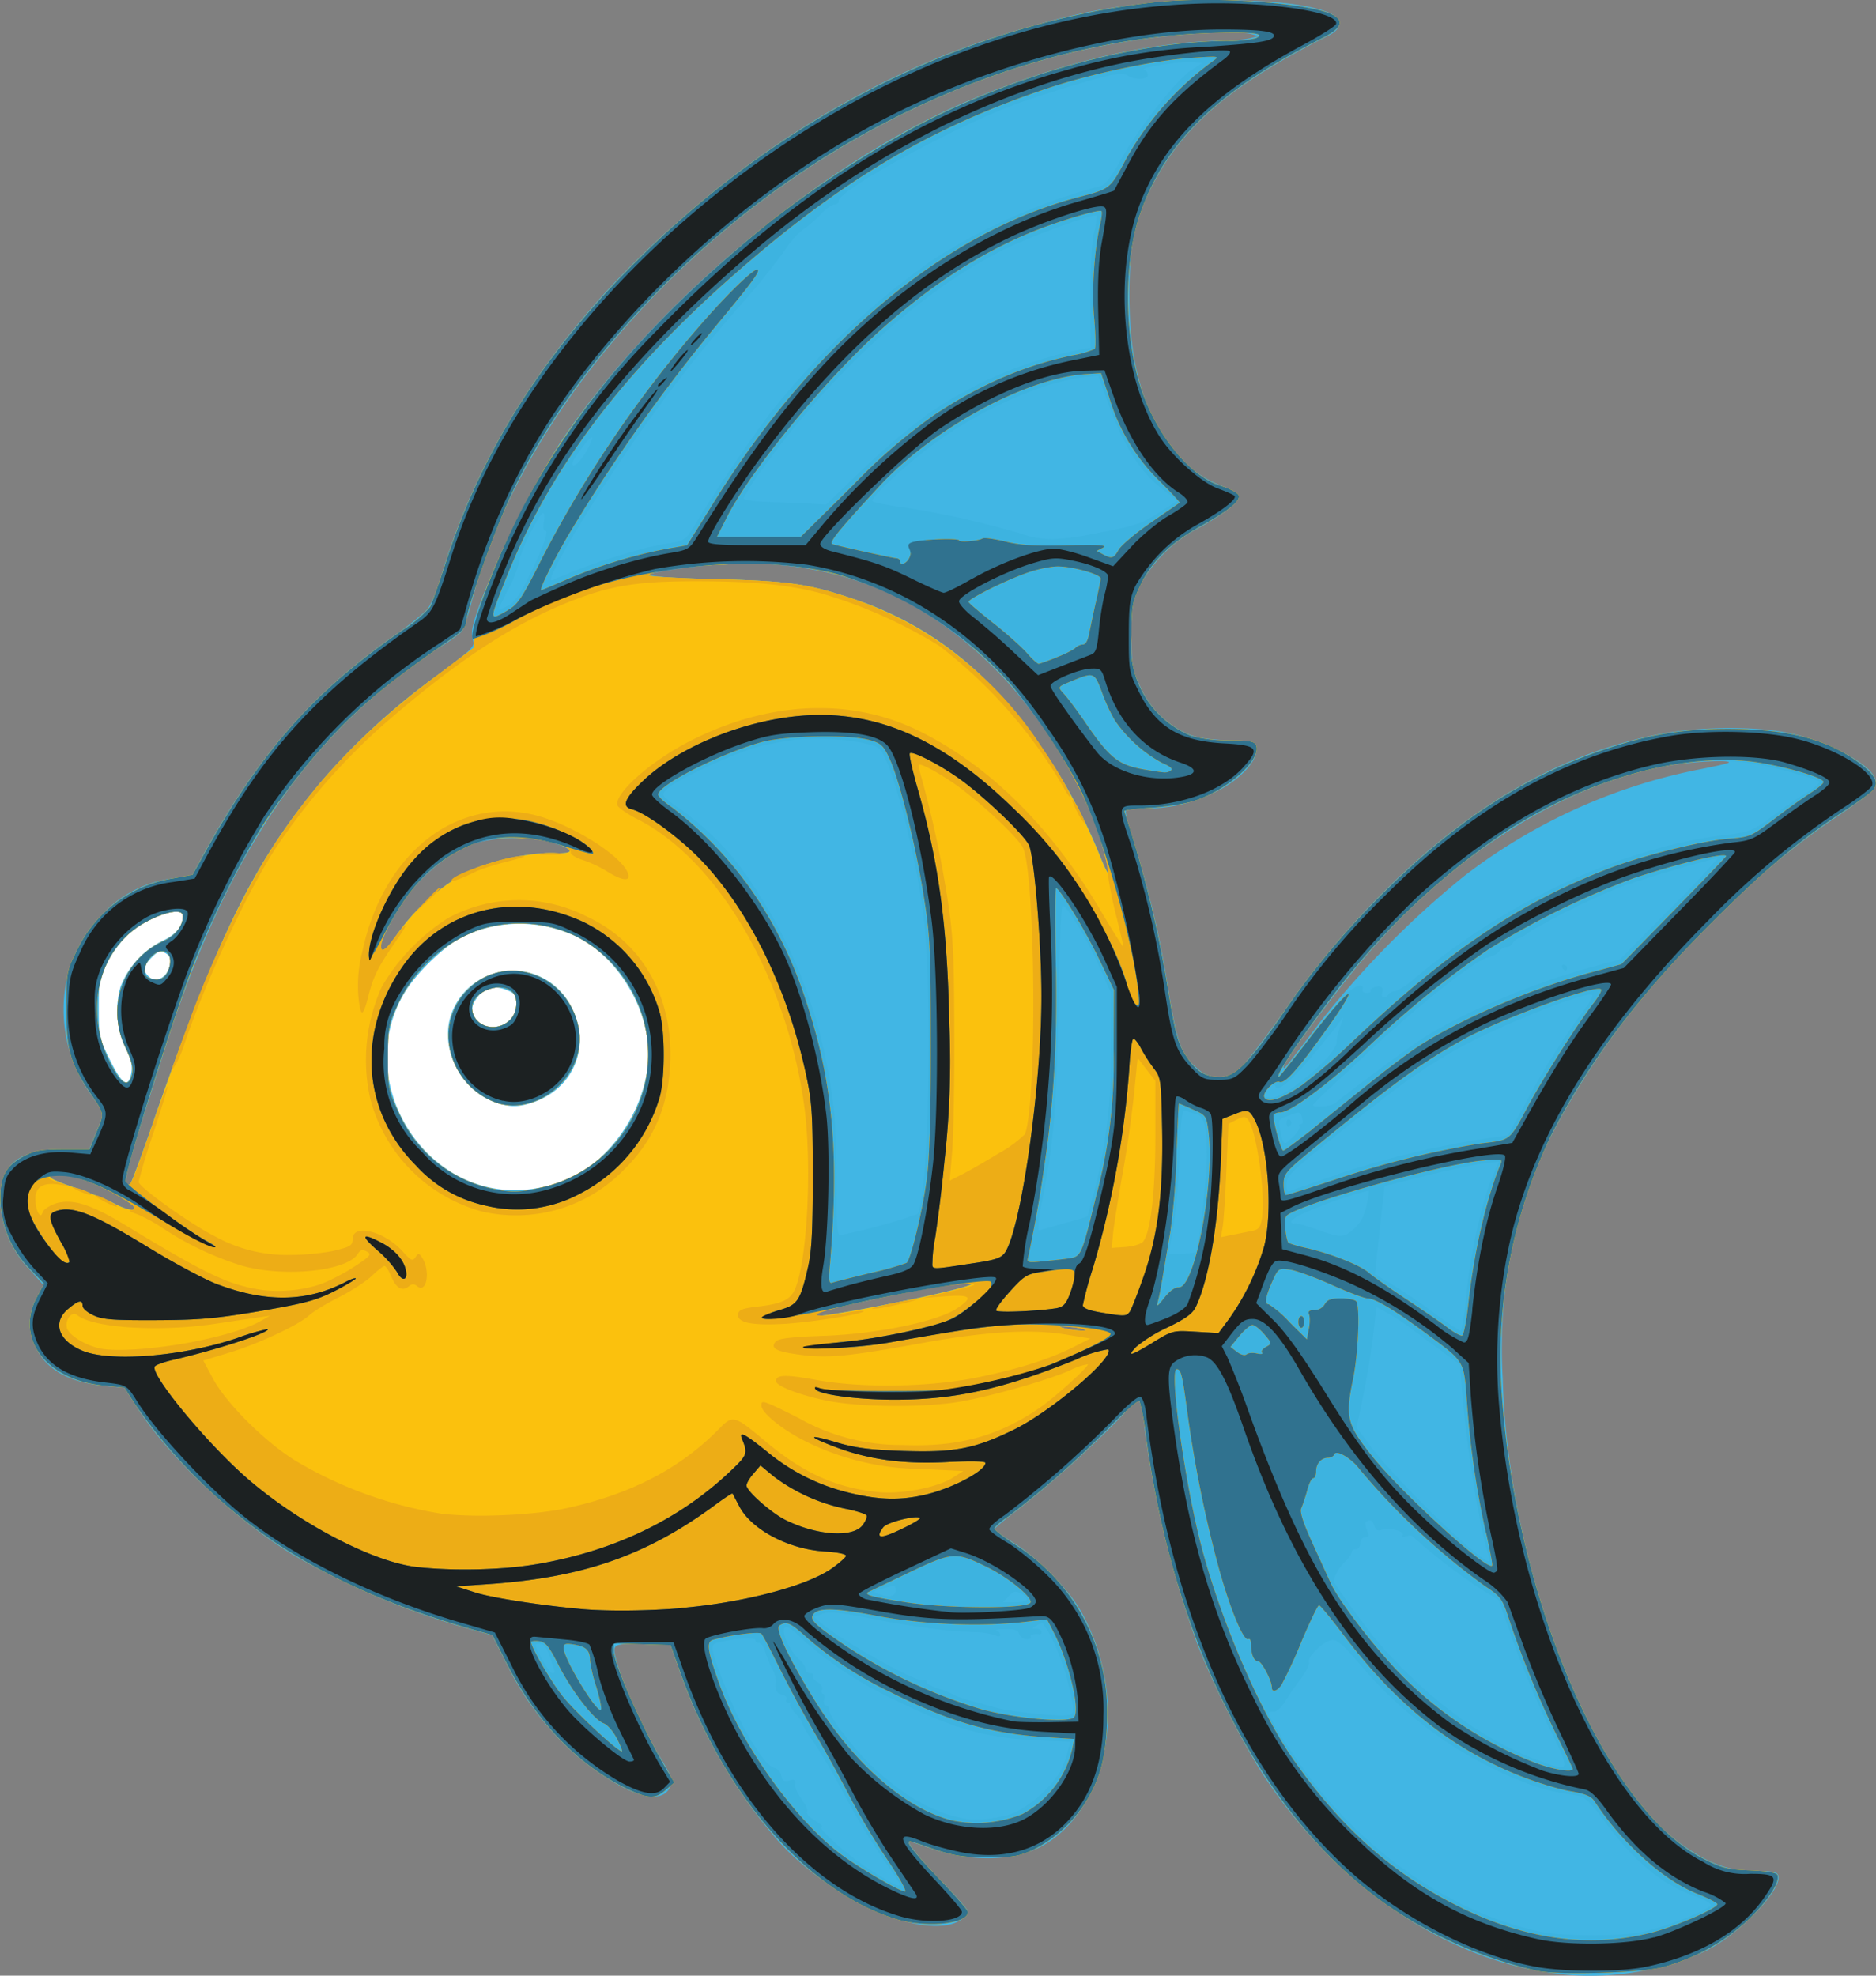 <svg viewBox="0 0 110.17 116.01" xml:space="preserve" xmlns="http://www.w3.org/2000/svg">
  <rect x="0" y="0" width="110.17" height="116.01" fill="#808080" stroke="none"/>
  <g transform="translate(-56.3 -83.59)">
    <path d="m63.49 148.79-2.76-5.92 2.71-5.6 4.9-.95z" fill="#fff"/>
    <circle cx="76.93" cy="142.2" r="9.75" transform="translate(10 3.76)" fill="#fff"/>
    <path d="M147.88 199.5c-6.7-.71-13.5-5.4-17.75-12.25a49.65 49.65 0 0 1-3.53-7.15 60.04 60.04 0 0 1-3.07-12.52 7.4 7.4 0 0 0-.35-1.78c-.07-.04-.46.3-.85.78a62.52 62.52 0 0 1-6.3 5.7c-.69.51-1.27 1-1.3 1.07-.03.07.44.43 1.04.8 1.35.81 3.16 2.62 3.92 3.9 2.86 4.85 1.96 11.32-1.92 13.78-1.64 1.04-4.24 1.16-6.71.33l-1.35-.45c-.22 0 .6 1.02 1.89 2.35.85.87 1.54 1.66 1.54 1.76 0 .3-.58.7-1.18.8-2.53.48-7.28-1.9-10.04-5.02a30.49 30.49 0 0 1-5.67-9.76l-.58-1.65-1.58-.05c-1.3-.04-1.6 0-1.69.22-.2.51 1.4 4.33 2.75 6.55.61 1.02.68 1.23.51 1.6-.53 1.18-2.6.52-5.37-1.71a17.22 17.22 0 0 1-4.19-5.4l-.9-1.78-1.67-.47a44.43 44.43 0 0 1-9.99-4.24c-3.62-2.22-7.36-5.78-9.32-8.86l-.62-.97-1.1-.1c-2.11-.2-3.47-.95-4.1-2.26a3.06 3.06 0 0 1 .04-2.92l.4-.76-.74-.83a6.19 6.19 0 0 1-1.8-4.1c0-2.15 1.08-3.03 3.7-3.03h1.53l.44-1.06.43-1.05-.8-1.16a8.58 8.58 0 0 1-1.43-6.47 7.85 7.85 0 0 1 2.12-4.05 6.95 6.95 0 0 1 4.1-2.12l1.19-.19.62-1.14c3.28-5.97 6.44-9.59 11.45-13.07.78-.55 1.58-1.2 1.77-1.44.19-.24.54-1.1.79-1.93 2-6.7 5.74-12.8 11.17-18.23 7.1-7.07 15.14-11.84 23.85-14.14a34.93 34.93 0 0 1 9.51-1.4c3.64-.1 6.26.15 7.64.72.77.33.76.9-.01 1.3-5.83 2.94-8.67 5.38-10.48 9-.96 1.91-1.27 3.41-1.27 6.26 0 3.85.75 6.62 2.4 8.82a6.43 6.43 0 0 0 3 2.38c.54.21 1 .5 1.03.65.06.3-.99 1.1-2.48 1.9a8.27 8.27 0 0 0-3.35 3.36c-.42.9-.47 1.2-.47 2.9s.06 2.02.46 2.87a5.52 5.52 0 0 0 2.48 2.72c.7.37 1.21.47 2.61.55 1.7.1 1.73.11 1.78.54.08.62-.92 1.72-2.17 2.38a8.98 8.98 0 0 1-4.23 1.08c-.64 0-1.2.07-1.26.15-.05.08.14.84.43 1.7a59.2 59.2 0 0 1 2.07 8.82c.53 3.2.76 3.82 1.76 4.66.72.6 1.67.6 2.4-.02.3-.25 1.4-1.67 2.46-3.16a48.38 48.38 0 0 1 6.03-7.26c5.08-5.08 10.35-8.1 16.17-9.25 2.28-.45 5.7-.48 7.65-.06 2.3.49 4.75 1.8 5.04 2.7.16.5-.17.8-2.41 2.31-5.02 3.37-10.76 9.25-14.24 14.57-2.43 3.73-3.7 6.52-4.5 9.84a28.97 28.97 0 0 0-.73 8.5c.3 11.12 5.32 23.91 10.82 27.55 1.5 1 2.54 1.34 4.05 1.34.88 0 1.24.06 1.3.24.32.81-2.32 3.55-4.33 4.5a16.58 16.58 0 0 1-8.5 1.32zm-27.83-37.83a4.59 4.59 0 0 0-.93-.17c-.59-.06-.73-.05-.44.05.44.15 1.51.24 1.37.12zm-10.55-1.71c4.14-.86 5.17-1.28 2-.83-1.5.21-6.7 1.34-7.28 1.57-.99.4 1.26.09 5.28-.74zm-45.4-5.6a8.47 8.47 0 0 0-1.58-.93c-1.4-.7-2.68-1.02-3.23-.8-.21.08.19.29 1.34.68.9.3 1.96.73 2.34.93.84.45 1.45.52 1.13.13zm24.71-1.22c2.8-.77 5.18-3.79 5.54-7.01.3-2.69-1.38-5.92-3.85-7.36a7.75 7.75 0 0 0-6.94-.22c-1.07.5-2.78 2.12-3.5 3.33-3.1 5.15 1.13 12.08 7.08 11.57.43-.03 1.18-.17 1.67-.3zm-3.44-4.82c-2.12-.76-3.33-3.36-2.5-5.35a3.83 3.83 0 0 1 6.62-.84c1.68 2.3.8 5.24-1.84 6.18-.88.3-1.43.31-2.28 0zm.85-4.81c.27-.25.4-.58.4-.96 0-.5-.08-.63-.53-.81-.7-.3-1.3-.17-1.72.37-.42.52-.44.88-.08 1.39.37.52 1.38.53 1.93 0zm-20.93 6c3.86-11.15 5.98-15.42 10-20.17a39.04 39.04 0 0 1 6.8-6.16c1.73-1.29 2.09-1.63 2-1.91-.16-.59-.11-.84.54-2.62a56.97 56.97 0 0 1 4.52-9c5.35-8.03 15.23-16.37 23.73-20.02 5.29-2.27 10.67-3.57 15.11-3.65.65 0 1.41-.07 1.7-.14l.52-.13-.5-.14c-.28-.07-1.47-.09-2.64-.03-11.4.58-22.9 5.96-31.78 14.85-5.72 5.73-9.62 12.14-11.3 18.59-.2.78-.46 1.53-.56 1.67-.1.13-.61.52-1.14.85-7.75 4.93-12.68 12.12-16.36 23.86l-1.47 4.63c-.78 2.42-.97 3.58-.51 3.12.08-.08.68-1.7 1.34-3.6zm-1.28-2.9c.08-.42-.01-.8-.35-1.5a5.12 5.12 0 0 1-.28-3.58 5.01 5.01 0 0 1 2.43-2.68c.8-.36 1.23-.88 1.23-1.47 0-.7-2.22.1-3.34 1.2a7.47 7.47 0 0 0-1.12 1.55c-.43.8-.48 1.07-.48 2.64 0 1.66.03 1.8.66 3.07.71 1.44 1.08 1.67 1.25.77zm69.66-2.81a54.36 54.36 0 0 1 8.58-8.74 33.07 33.07 0 0 1 13.6-6.24c1.04-.2 1.93-.4 1.97-.45.18-.18-2.1-.07-3.48.17-6.77 1.19-13.88 5.97-19.32 13.02-2.03 2.62-3.34 4.47-3.34 4.69.01.17 0 .18 2-2.45zm-67.6-3.07c.38-.53.35-.96-.07-1.18-.28-.15-.43-.1-.78.25-.48.47-.54.79-.22 1.1.32.33.78.25 1.08-.17zm13.47-2.16a12.15 12.15 0 0 1 4.14-3.75c1.4-.69 3.8-1.2 5.24-1.13 1.15.05 1.1-.22-.13-.6-1.54-.48-4.01-.35-5.2.26-1.92 1-3.29 2.4-4.43 4.57-.84 1.6-.58 2.04.38.65zm41.48-5.35c-.9-3.17-3.4-7.36-5.97-10.02-4.27-4.43-9.1-6.52-15.06-6.52-1.82 0-5.36.43-5.62.68a27 27 0 0 0 3.9.24c4.34.1 5.48.27 8.08 1.14a19.9 19.9 0 0 1 8.52 5.5 32.25 32.25 0 0 1 6 9.55c.27.69.52 1.19.55 1.11.02-.07-.16-.83-.4-1.68z" fill="#41b6e4"/>
    <path d="M146.64 199.33a25.57 25.57 0 0 1-8.82-3.83c-7.26-5.02-12.53-15.19-14.2-27.44a13.8 13.8 0 0 0-.4-2.2c-.07-.08-.87.63-1.78 1.55a53.73 53.73 0 0 1-5.92 5.22c-.45.3-.82.63-.82.71 0 .09.55.52 1.23.96a11.63 11.63 0 0 1 5.33 8.63c.15 1.5 0 3.54-.34 4.6a7.8 7.8 0 0 1-3.93 4.67c-.87.4-1.2.46-2.73.45-1.41 0-1.97-.1-3.08-.47-.74-.26-1.38-.47-1.43-.47-.29 0 .13.55 1.65 2.15.96 1 1.74 1.9 1.74 2 0 .7-2.4.95-4.17.43-5.13-1.53-10.12-7.2-12.7-14.45l-.59-1.65-1.67-.05-1.67-.05v.45c0 .76 1.8 4.76 3.16 7.06l.4.66-.5.43c-.6.53-1 .53-2.14 0-2.96-1.38-5.45-3.96-7.24-7.5l-.8-1.59-.99-.28c-6.51-1.83-11.15-4.22-15.23-7.84a31.4 31.4 0 0 1-4.8-5.48l-.59-.93-1.22-.12c-3.37-.33-5.22-2.76-3.93-5.18l.43-.8-.77-.8a5.99 5.99 0 0 1-1.79-3.97c-.06-1.48.27-2.13 1.39-2.72.61-.33 1.02-.4 2.3-.4h1.54l.42-1.04c.46-1.14.5-.95-.5-2.45-1.06-1.61-1.28-2.42-1.28-4.75 0-2.1.01-2.2.56-3.32a7.58 7.58 0 0 1 5.65-4.34l1.2-.22.77-1.39c3.37-6.04 6.45-9.48 11.67-13.05a6.8 6.8 0 0 0 1.51-1.29c.11-.21.54-1.44.96-2.73 2.3-7.04 6.24-13 12.5-18.87 8.3-7.79 18.56-12.7 29.03-13.9 3.4-.38 9.17.02 10.53.74.69.36.48.8-.66 1.37-6.05 3.05-9.13 6-10.63 10.2-.92 2.56-1 6.52-.2 9.63.78 3 2.9 5.82 4.87 6.44.54.17 1.03.42 1.08.56.13.32-.57.89-2.17 1.78-1.8 1-2.87 2.03-3.55 3.4-.53 1.1-.57 1.26-.57 3.07a5.67 5.67 0 0 0 3.5 5.88 8.1 8.1 0 0 0 2.26.27c1.2 0 1.47.06 1.56.3.31.82-1.65 2.59-3.59 3.23-.52.18-1.67.36-2.56.42-.88.05-1.6.14-1.6.2a67.48 67.48 0 0 1 2.58 10.53c.43 2.59.57 3.1 1.04 3.83.6.93 1.11 1.25 2.02 1.25.85 0 1.63-.77 3.47-3.42a45.81 45.81 0 0 1 5.52-6.79c4.48-4.6 8.66-7.38 13.6-9.03 2.62-.88 4.6-1.2 7.22-1.2 3.4 0 5.74.58 7.58 1.9 1.05.75 1.32 1.24.96 1.68-.13.16-.86.69-1.62 1.18-2.63 1.71-4.69 3.44-7.9 6.65-4.28 4.28-7.15 8.08-9.34 12.34a30.09 30.09 0 0 0-2.94 15.56c.9 12.13 6.2 24.21 11.85 27.05 1.05.53 1.4.62 2.72.67 1 .04 1.54.13 1.6.27.15.4-.48 1.4-1.61 2.54a12.08 12.08 0 0 1-5.12 2.87c-1.22.33-5.9.48-7.31.23zm6.2-2.32c1.35-.29 3.94-1.32 3.93-1.57 0-.1-.48-.34-1.05-.55-1.88-.68-3.5-2.04-5.18-4.34-.75-1.02-1.16-1.44-1.5-1.5l-1.16-.2c-1.98-.33-5.27-1.9-7.56-3.63a24.32 24.32 0 0 1-4.31-4.08c-.87-1-1.21-1.29-1.51-1.24-.5.07-1.45 1-1.33 1.3.04.12-.18.57-.5 1-.32.42-.73 1.01-.91 1.32-.18.31-.47.57-.64.57-.17 0-.3.04-.3.1 0 .24.67 1.35 1.78 2.93 3.57 5.07 8.77 8.72 14.07 9.88 1.39.3 4.75.31 6.17.01zm-43.69-2.78c0-.05-.46-.73-1.02-1.52a42.54 42.54 0 0 1-2.26-3.76 37.11 37.11 0 0 0-1.84-3.14 4.5 4.5 0 0 1-.6-.98c0-.1-.18-.37-.41-.62-.23-.25-.37-.5-.32-.54.05-.06 0-.1-.12-.1-.11 0-.16-.09-.1-.19.07-.1-.04-.22-.24-.28-.37-.1-.43-.23-.38-.78a1.4 1.4 0 0 0-.2-.7c-.12-.21-.3-.66-.4-1-.1-.33-.29-.58-.4-.56-.1.02-.2-.05-.2-.15 0-.2-1.18-.12-2.2.13-.49.12-.45.33.49 2.75.83 2.16 2.23 4.47 2.78 4.6.25.05.42.24.46.47.04.31.13.37.46.29.33-.09.4-.04.36.21-.03.18.13.57.37.88.23.31.37.64.31.74-.05.1.16.32.47.52.31.19.5.35.4.35-.38 0 1.67 1.82 2.94 2.6 1.3.81 1.65.98 1.65.78zm6.88-4.27a7.22 7.22 0 0 0 2.53-2.33c.14-.28.34-.8.43-1.14l.17-.63-2.1-.09c-2.82-.12-4.78-.68-8.08-2.3a22.18 22.18 0 0 1-5.42-3.5c-.71-.7-1.04-.93-1.18-.8-.23.24.3 1.35.86 1.87.2.18.37.43.37.56 0 .13.12.24.27.24.14 0 .22.07.16.16-.05.09.07.25.27.36.2.11.32.3.27.44-.05.14-.03.25.05.25.09 0 .12.15.07.34-.05.2 0 .35.1.35s.2.12.2.26c0 .45 1.65 2.55 2.8 3.58 1.84 1.62 3.41 2.48 5.16 2.8.78.16 2.33-.06 3.07-.42zm31.22-4.96a59.97 59.97 0 0 1-2.05-4.93l-.9-2.54-1.02-.62a34.26 34.26 0 0 1-3.99-3.07c-.05-.09-.24-.1-.42-.04-.2.08-.28.06-.2-.07.14-.23-.78-.46-1.25-.3-.24.07-.35 0-.42-.27-.06-.21-.2-.34-.33-.29-.24.09-.24.19-.05.69.09.21.04.3-.16.3-.16 0-.28.15-.28.35 0 .2-.11.35-.26.35-.14 0-.25.09-.25.2 0 .1-.15.32-.32.47-.34.3-.72.93-.72 1.2 0 .16 2 2.9 2.67 3.67 2.93 3.33 6.12 5.67 9.36 6.87 1.9.7 1.9.72.6-1.97zm-27.97-1.41c-.32-1.84-1.03-3.74-1.74-4.67-.02-.04-.19.02-.36.12-.3.17-.3.19-.01.19.16 0 .3.08.3.18 0 .1-.06.16-.13.15-.32-.05-.58.03-.5.16.05.07-.07.13-.25.13a.48.48 0 0 1-.43-.3c-.08-.24-.27-.31-.83-.3-.4 0-.62.05-.5.1s.21.16.21.25c0 .1-.12.1-.3.01a4.85 4.85 0 0 0-1.34-.18c-1.5-.05-3.48-.32-6.07-.82-1.78-.35-2.35-.4-2.74-.25l-.49.18.49.41c1.28 1.07 5.65 3.5 5.95 3.31.1-.05.17-.02.17.07 0 .14.31.31.87.47.05 0 .37.15.73.3.35.17.78.32.95.35.17.03.75.2 1.28.35.98.3 3.97.62 4.54.49.25-.06.28-.19.2-.7zm-30.4-1.81-.28-.87c-.2-.6-.37-.8-.62-.8-.32 0-.31.04.13.86.26.48.54.87.62.87.08 0 .15-.03.15-.06zm27.72-4.27c0-.1-.16-.26-.36-.36-.3-.16-.42-.13-.7.16l-.34.37h.7c.39 0 .7-.08.7-.17zm-7.7-.53c0-.23-.08-.32-.24-.26-.13.05-.44.14-.69.2-.41.1-.42.13-.11.25.64.25 1.04.18 1.04-.2zm34.85-1.97c-.5-1.32-1.33-6.4-1.6-9.81l-.1-1.47-1.3-.96-1.76-1.3a12.88 12.88 0 0 0-1.84-1.12c-.03 0-.1.6-.17 1.34a44 44 0 0 1-.56 3.53l-.45 2.2.75 1.01c1.4 1.9 6.42 6.82 6.97 6.82.09 0 .12-.1.07-.24zm-23.7-13.34a4.59 4.59 0 0 0-.93-.17c-.59-.06-.73-.05-.44.05.44.15 1.51.24 1.37.12zm22.36-2c.24-2.43.86-5.29 1.46-6.79l.44-1.07-.9.1c-.77.1-2.87.57-5.17 1.17l-.63.16-.2 1.78-.28 2.58-.09.81.97.58c.54.32 1.64 1.06 2.46 1.66.81.6 1.53 1.08 1.6 1.08.07 0 .22-.92.34-2.06zm-32.91.29c4.14-.86 5.17-1.28 2-.83-1.5.21-6.7 1.34-7.28 1.57-.99.4 1.26.09 5.28-.74zm17.05-2.88c.16-.26.62-4.4.62-5.57 0-1.78-.15-2.38-.6-2.5a3.92 3.92 0 0 1-.65-.2c-.21-.07-.27.39-.36 2.82a36.3 36.3 0 0 1-.38 4.21l-.26 1.34c0 .13 1.55.03 1.63-.1zm-20-1.16a32.4 32.4 0 0 0 3.6-1.03c.72-.71.95-13.89.32-18.02-.65-4.31-1.94-8.93-2.6-9.37-.55-.36-3.08-.64-4.52-.51-.67.06-1.8.26-2.52.45-1.45.38-4.94 2.01-5.41 2.53-.29.32-.26.36.72 1.05a16.2 16.2 0 0 1 4.47 4.68 28.54 28.54 0 0 1 4.4 11.26c.31 1.77.4 2.9.4 5.72.01 3.03.05 3.5.28 3.43l.86-.19zm29.26-.17c.35-.3.58-.71.72-1.3.12-.49.18-.91.15-.95a24 24 0 0 0-3.82 1.33c-.45.2-.78.44-.72.53.05.09.13.12.18.08.04-.05.6.1 1.24.32 1.48.52 1.63.52 2.25 0zm-17.04-.32 1.39-.4.3-1.11a30.5 30.5 0 0 0 1.07-8.65l.01-3.38-.68-1.53c-.71-1.62-1.9-3.58-2.15-3.58-.09 0-.2 2.57-.25 5.85-.1 5.9-.27 8.01-.96 11.52a7.06 7.06 0 0 0-.22 1.69c.06 0 .73-.19 1.49-.41zm-54.67-1.06a8.47 8.47 0 0 0-1.58-.94c-1.4-.7-2.68-1.02-3.23-.8-.21.08.19.29 1.34.68.9.3 1.96.73 2.34.93.84.45 1.45.52 1.13.13zm23.93-1.03a8.03 8.03 0 0 0 6.25-6.66 7.83 7.83 0 0 0-4.26-8.17 7.72 7.72 0 0 0-5.44-.37 8.4 8.4 0 0 0-5.01 4.63c-.44.93-.49 1.21-.49 2.93 0 1.85.03 1.95.65 3.26a7.73 7.73 0 0 0 5.33 4.4c1.27.27 1.62.27 2.97-.02zm-2.4-4.94a4.25 4.25 0 0 1-2.79-2.77 3.82 3.82 0 0 1 .95-3.94c2.19-2.2 5.89-.9 6.49 2.28.48 2.56-2.14 5.06-4.65 4.43zm.6-4.9c.47-.44.53-1.36.12-1.7-.72-.6-2.33.06-2.33.95 0 1.07 1.37 1.54 2.2.76zm48.66 9.03a52.5 52.5 0 0 1 8.57-2.07l1.39-.2 1.15-2.1a43.73 43.73 0 0 1 3.4-5.37c.29-.36.46-.7.4-.77-.24-.24-4.24 1.3-7.02 2.69-1.56.78-3.47 2-5.02 3.22l-1.61 1.24c-.26.19-1.33 1.04-2.38 1.9-1.64 1.33-1.92 1.62-1.92 2.05 0 .42.06.48.3.37l2.74-.96zm-69.6-3.02c3.86-11.15 5.98-15.42 10-20.17a40.06 40.06 0 0 1 6.78-6.16l2.06-1.56v-.78c0-1.53 2.44-7.06 4.66-10.56 2.9-4.56 7.34-9.32 12.83-13.74a64.3 64.3 0 0 1 8.72-5.67c5.9-3 12.64-4.83 18.04-4.88a6.8 6.8 0 0 0 1.65-.15c.73-.3-.28-.4-2.92-.3-7.78.3-16.27 3.2-23.47 7.98-7.53 5-13.85 11.95-17.2 18.86-1.02 2.13-2.76 6.98-2.76 7.72 0 .27-.25.57-.81.96-4.2 2.91-5.83 4.3-7.99 6.8a45.06 45.06 0 0 0-2.85 3.72c-1.51 2.3-3.7 6.7-4.7 9.53-1.52 4.3-3.76 11.57-3.65 11.86.07.17.18.23.27.14.08-.08.68-1.7 1.34-3.6zm67.33.24c-.05-.08-.02-.15.07-.15.1 0 .13-.15.08-.34-.1-.41-.12-.41-.86-.14-.49.17-.55.26-.47.65.25 1.14.23 1.12.77.6.27-.26.46-.54.4-.62zm-.77-.24c0-.15.08-.23.18-.17.1.06.13.19.08.27-.15.24-.26.2-.26-.1zm2.83-1.12c.68-.58 3.86-2.94 4.9-3.65 2.31-1.56 6.66-3.42 10.33-4.4l1.52-.41 2.92-2.96a47.6 47.6 0 0 0 2.8-2.96c-.37 0-4.71 1.28-5.77 1.7a41.8 41.8 0 0 0-5.29 2.62c-.17.15-.41.3-.55.33a.7.7 0 0 0-.4.3c-.07.13-.24.24-.36.24-.13 0-.33.11-.44.25-.1.13-.4.3-.64.35-.79.2-3.9 2.65-6.82 5.37l-2.3 2.14c-.64.6-1.17 1.12-1.17 1.17 0 .16 1.06.08 1.27-.1zm13.38-7.97c-.06-.1-.03-.18.07-.18s.19.08.19.18c0 .1-.04.17-.08.17s-.13-.08-.18-.17zm-15.5 6.78c1.36-1.02 2.24-2 2.24-2.46 0-.2.11-.64.25-1 .14-.35.16-.49.05-.3-.12.18-.8 1.03-1.51 1.89-1.44 1.72-2.25 2.42-2.39 2.05-.06-.17-.15-.16-.4.07-.46.42-.42.6.16.6.32 0 .88-.3 1.6-.85zM64 146.9c.19-.48.11-.88-.33-1.83a4.6 4.6 0 0 1 2.27-6.23c.67-.3 1.11-.88 1.11-1.46 0-.43-.94-.3-2.1.31-2.96 1.53-3.84 5.5-1.94 8.75.45.77.8.93.99.46zm69.32-2.48c1.73-2.26 2.42-2.96 2.89-2.96.1 0 .16.1.11.22-.05.13.04.22.23.22.17 0 .28-.05.24-.11-.1-.16.43-.36.63-.24.08.05.1.2.05.35-.11.28.2.35.37.08.06-.1.23-.18.37-.18.15 0 .67-.34 1.16-.75 5.29-4.49 12.2-7.69 18.22-8.43 1.5-.18 1.62-.23 2.78-1.1.67-.5 1.59-1.14 2.05-1.4.49-.29.77-.56.68-.65-.09-.08-1.09-.4-2.22-.69-3.35-.86-5.87-.7-9.9.63-6.04 2.01-11.84 6.57-16.82 13.21-1.84 2.45-2.99 4.21-2.75 4.21.04 0 .9-1.08 1.91-2.41zm-67.14-3.83c.4-.97-.23-1.54-.96-.86-.45.43-.56 1.12-.2 1.27.57.23.96.1 1.16-.4zm13.37-2.02a12.15 12.15 0 0 1 4.14-3.75c1.4-.69 3.8-1.2 5.24-1.13.45.02.83-.03.83-.12.04-.35-1.83-.79-3.36-.8-1.35 0-1.66.07-2.67.54a8.54 8.54 0 0 0-3.47 2.85c-.77 1.04-1.6 2.59-1.6 3 0 .43.34.2.89-.6zm41.48-5.35c-.58-2-1.66-4.21-3.17-6.5a21.71 21.71 0 0 0-4.23-4.95 19.5 19.5 0 0 0-10.69-4.94c-2.44-.32-7.98.02-8.56.54-.08.07 1.67.17 3.9.23 4.34.1 5.48.27 8.08 1.14a19.9 19.9 0 0 1 8.52 5.5 32.25 32.25 0 0 1 6 9.55c.27.69.52 1.19.55 1.11.02-.07-.16-.83-.4-1.68zm-33.8-15.52c.89-1.76 1.33-2.94 1.1-2.94-.12 0-.15-.2-.09-.52.06-.29.04-.52-.05-.52-.22 0-1.4 2.4-1.4 2.84a6 6 0 0 1-.6 1.55c-.33.65-.6 1.21-.6 1.26 0 .04.23-.04.51-.19.36-.18.71-.65 1.13-1.48zm2.86-.6c1.37-.57 4.13-1.4 5.2-1.56 1.21-.18 1.27-.21 1.82-1.14a88.81 88.81 0 0 1 4.5-6.66 46.45 46.45 0 0 1 9.48-8.9 34.49 34.49 0 0 1 9.83-4.32c.29-.09.65-.56 1.22-1.58 1.01-1.82 3.3-4.73 4.14-5.25l.63-.4-.58-.05c-.66-.07-3.17.33-2.84.44.12.04.22.19.22.32 0 .27-.81.29-1.17.03-.11-.1-.54-.1-.95-.04-.72.12-4.14 1.16-5.67 1.73-3.54 1.3-10.48 5.1-10.36 5.67.02.11-.1.2-.25.21-.16 0-.51.25-.78.54-.27.3-.75.71-1.06.93-.31.21-.83.8-1.14 1.3a40.7 40.7 0 0 1-2.6 3.2 88.2 88.2 0 0 0-6.91 8.97c-2.55 3.8-4.58 7.33-4.09 7.12l1.36-.57zm30.94-2.26c1.94-.38 2.38-.53 3.32-1.14l1.09-.71-.78-.6c-1.4-1.06-2.38-2.6-3.3-5.17l-.56-1.56-.67.06c-2.24.21-5.66 1.64-8.4 3.52-1.76 1.2-4.4 3.6-4.19 3.79.08.07.84.22 1.7.33a52.9 52.9 0 0 1 6.93 1.54c1.4.47 2.23.46 4.86-.06zm-14-3.75a38.47 38.47 0 0 1 3.84-3.24 23.8 23.8 0 0 1 8.52-3.66l.96-.18-.01-2.9c0-1.77.07-3.26.2-3.83.13-.52.19-.98.14-1.03-.13-.13-3.63 1.14-5.22 1.9-4.74 2.24-10.2 7.16-14.34 12.92a12.2 12.2 0 0 0-1.15 1.77c0 .1.6.2 1.34.22l2.42.1 1.08.06zm-16.28-1.03c.22-.38.37-.74.32-.79-.1-.1-1.15 1.3-1.15 1.53 0 .32.46-.08.83-.74z" fill="#3db3e0"/>
    <path d="M146.64 199.33a25.57 25.57 0 0 1-8.82-3.83c-7.26-5.02-12.53-15.19-14.2-27.44a13.8 13.8 0 0 0-.4-2.2c-.07-.08-.87.63-1.78 1.55a53.73 53.73 0 0 1-5.92 5.22c-.45.3-.82.63-.82.71 0 .09.55.52 1.23.96a11.63 11.63 0 0 1 5.33 8.63c.15 1.5 0 3.54-.34 4.6a7.8 7.8 0 0 1-3.93 4.67c-.87.4-1.2.46-2.73.45-1.41 0-1.97-.1-3.08-.47-.74-.26-1.38-.47-1.43-.47-.29 0 .13.55 1.65 2.15.96 1 1.74 1.9 1.74 2 0 .7-2.4.95-4.17.43-5.13-1.53-10.12-7.2-12.7-14.45l-.59-1.65-1.67-.05-1.67-.05v.45c0 .76 1.8 4.76 3.16 7.06l.4.66-.5.43c-.6.53-1 .53-2.14 0-2.96-1.38-5.45-3.96-7.24-7.5l-.8-1.59-.99-.28c-6.51-1.83-11.15-4.22-15.23-7.84a31.4 31.4 0 0 1-4.8-5.48l-.59-.93-1.22-.12c-3.37-.33-5.22-2.76-3.93-5.18l.43-.8-.77-.8a5.99 5.99 0 0 1-1.79-3.97c-.06-1.48.27-2.13 1.39-2.72.61-.33 1.02-.4 2.3-.4h1.54l.42-1.04c.46-1.14.5-.95-.5-2.45-1.06-1.61-1.28-2.42-1.28-4.75 0-2.1.01-2.2.56-3.32a7.58 7.58 0 0 1 5.65-4.34l1.2-.22.77-1.39c3.37-6.04 6.45-9.48 11.67-13.05a6.8 6.8 0 0 0 1.51-1.29c.11-.21.54-1.44.96-2.73 2.3-7.04 6.24-13 12.5-18.87 8.3-7.79 18.56-12.7 29.03-13.9 3.4-.38 9.17.02 10.53.74.69.36.48.8-.66 1.37-6.05 3.05-9.13 6-10.63 10.2-.92 2.56-1 6.52-.2 9.63.78 3 2.9 5.82 4.87 6.44.54.17 1.03.42 1.08.56.13.32-.57.89-2.17 1.78-1.8 1-2.87 2.03-3.55 3.4-.53 1.1-.57 1.26-.57 3.07a5.67 5.67 0 0 0 3.5 5.88 8.1 8.1 0 0 0 2.26.27c1.2 0 1.47.06 1.56.3.31.82-1.65 2.59-3.59 3.23-.52.18-1.67.36-2.56.42-.88.05-1.6.14-1.6.2a67.48 67.48 0 0 1 2.58 10.53c.43 2.59.57 3.1 1.04 3.83.6.93 1.11 1.25 2.02 1.25.85 0 1.63-.77 3.47-3.42a45.81 45.81 0 0 1 5.52-6.79c4.48-4.6 8.66-7.38 13.6-9.03 2.62-.88 4.6-1.2 7.22-1.2 3.4 0 5.74.58 7.58 1.9 1.05.75 1.32 1.24.96 1.68-.13.16-.86.69-1.62 1.18-2.63 1.71-4.69 3.44-7.9 6.65-4.28 4.28-7.15 8.08-9.34 12.34a30.09 30.09 0 0 0-2.94 15.56c.9 12.13 6.2 24.21 11.85 27.05 1.05.53 1.4.62 2.72.67 1 .04 1.54.13 1.6.27.15.4-.48 1.4-1.61 2.54a12.08 12.08 0 0 1-5.12 2.87c-1.22.33-5.9.48-7.31.23zm6.67-2.26c1.37-.35 3.85-1.42 3.84-1.67 0-.07-.55-.36-1.21-.62-1.99-.8-4.42-3-6-5.42-.2-.3-.54-.44-1.42-.59-.64-.11-1.94-.5-2.9-.88-4.07-1.6-7.36-4.22-10.5-8.4-.68-.9-1.29-1.64-1.36-1.64-.07 0-.54.97-1.04 2.16a28.06 28.06 0 0 1-1.16 2.51c-.27.39-.57.47-.57.15 0-.4-.6-1.53-.8-1.53-.25 0-.42-.4-.42-.98 0-.23-.07-.38-.16-.32-.28.17-1.14-1.94-1.8-4.42a72.77 72.77 0 0 1-1.76-8.75c-.32-2.4-.39-2.68-.65-2.68-.43 0 .41 6.23 1.36 10.04 1.1 4.41 3.48 10 5.5 12.89 2.9 4.15 6 6.85 10.05 8.79 3.8 1.81 7.46 2.26 11 1.36zm-44.92-4.31a43.3 43.3 0 0 1-2.19-3.68 83 83 0 0 0-2.04-3.7 67.96 67.96 0 0 1-2.06-3.8c-.52-1.05-1-1.98-1.09-2.06-.13-.14-1.85.08-2.84.36-.41.11-.33.65.4 2.67 1.27 3.47 4.33 7.77 7 9.84 1.06.81 3.55 2.27 3.88 2.27.12 0-.35-.86-1.06-1.9zm7.96-2.65a5.82 5.82 0 0 0 2.93-3.87l.11-.54-1.76-.11c-3.22-.22-5.57-.9-9.02-2.63a21.84 21.84 0 0 1-4.9-3.19c-.99-.9-1.22-1-1.64-.73-.28.18.58 2 2.12 4.47 2.29 3.68 5.3 6.3 8.03 6.98a7.2 7.2 0 0 0 4.13-.38zm32.31-2.65c0-.05-.44-.96-.97-2.03a56.03 56.03 0 0 1-2.82-6.91c-.35-1.06-.46-1.2-1.37-1.8a40.7 40.7 0 0 1-7.35-6.85c-.47-.64-1.39-1.18-1.49-.88-.03.1-.2.2-.36.2-.41 0-.71.34-.71.8 0 .23-.08.4-.17.4-.1 0-.26.34-.36.74-.11.4-.27.87-.34 1.02-.1.2.1.83.63 2l1.1 2.41c.46 1.03 2.7 3.95 4.19 5.43a22.27 22.27 0 0 0 7.91 5.15c1.07.38 2.11.54 2.11.32zm-56.14-1.8c-.2-.4-.55-.8-.78-.88-.58-.22-1.87-1.9-2.66-3.46-.55-1.08-.74-1.31-1.13-1.36-.25-.03-.46 0-.46.05 0 .3 1.1 2.22 1.8 3.12.7.92 3.4 3.42 3.54 3.3.03-.03-.1-.38-.31-.77zm26.82-1.2c.44-.28-.21-3.13-1.12-4.94l-.43-.84-1.33.15c-2.63.3-5.98.15-8.68-.36-2.55-.49-3.58-.49-3.77 0-.1.28.24.6 1.86 1.7a30.38 30.38 0 0 0 8.13 3.81c1.93.51 4.87.78 5.34.48zm-28.03-1.85a8.61 8.61 0 0 1-.36-1.53c0-.58-.23-.8-.92-.92-.53-.09-.63-.05-.63.2 0 .66 2.06 4.02 2.2 3.6.04-.1-.1-.72-.29-1.35zm25.49-4.89c.25-.25-1.26-1.5-2.59-2.14-1.81-.88-1.96-.87-4.57.37l-2.38 1.14c-.18.16.26.28 2.26.59 2.3.36 6.93.39 7.28.04zm26.77-4.14a50.78 50.78 0 0 1-1.12-7.65c-.19-2.48-.1-2.34-2.37-4.02-1.86-1.38-3.03-2.08-3.47-2.08-.19 0-1.14-.36-2.12-.8-.98-.44-2.09-.84-2.45-.89-.66-.09-.68-.07-1.04.74-.4.9-.45 1.3-.19 1.3a6 6 0 0 1 1.2 1.03l1.04 1.03.11-.6c.07-.33.07-.72.02-.86-.08-.19.01-.26.32-.26a.7.7 0 0 0 .6-.35c.15-.26.37-.34.93-.34.4 0 .82.07.91.17.24.24.13 3.1-.19 4.6-.45 2.23-.36 2.62 1.13 4.5 1.7 2.13 6.74 6.74 7.05 6.43.04-.04-.13-.91-.36-1.95zm-11.02-12.37c0-.19.07-.34.17-.34s.17.15.17.34c0 .2-.08.35-.17.35-.1 0-.17-.16-.17-.35zm-2.42 1.86c.23.05.36.03.29-.05-.08-.08.03-.23.23-.34.36-.2.36-.2-.1-.74-.25-.3-.57-.55-.7-.55-.12 0-.47.29-.76.64l-.53.65.39.3c.23.17.46.23.57.13.1-.08.38-.1.6-.04zm12.41-3c.33-3 1.06-6.14 1.88-8.11.13-.32.08-.33-1.09-.22-2.56.24-11.12 2.67-11.5 3.27-.13.2-.04 1.24.12 1.54.03.05.5.2 1.05.32 1.46.33 3.2 1.02 3.7 1.47.24.21 1.22.9 2.17 1.53s2.05 1.38 2.43 1.67c.38.3.77.5.86.48.1-.03.27-.9.38-1.95zm-22.49 1.6a4.59 4.59 0 0 0-.93-.17c-.59-.06-.73-.05-.44.05.44.15 1.51.24 1.37.12zm-10.55-1.71c4.14-.86 5.17-1.28 2-.83-1.5.21-6.7 1.34-7.28 1.57-.99.4 1.26.09 5.28-.74zm16.02-.78c.93.11 2.13-6.12 1.75-9.12-.12-.95-.14-.98-.91-1.32-.43-.2-.8-.35-.83-.35-.02 0-.08 1.34-.14 2.99a41.94 41.94 0 0 1-.35 4.46l-.44 2.6c-.1.62-.23 1.32-.3 1.56-.1.36-.04.33.38-.21.32-.4.63-.63.84-.6zm-18.1-.84a16.9 16.9 0 0 0 2.12-.59c.26-.22.98-3.23 1.2-5.03.15-1.2.23-3.89.22-7.88 0-5.43-.04-6.33-.4-8.56-.45-2.93-1.42-6.83-2-8.1-.37-.8-.5-.94-1.17-1.13-1.17-.34-4.84-.28-6.3.1-2.36.63-6.16 2.54-6.14 3.1 0 .12.38.46.84.77a22.2 22.2 0 0 1 4.7 4.93 24.55 24.55 0 0 1 3.12 6.35c1.59 4.78 1.98 8.96 1.44 15.43-.1 1.05-.07 1.26.13 1.18.14-.05 1.14-.3 2.24-.57zm11.73-.87c.63-.1.69-.22 1.51-3.59a30.53 30.53 0 0 0 1.04-8.7l.02-3.46-.84-1.74c-.8-1.69-2.35-4.23-2.56-4.24-.06 0-.07 1.94-.02 4.32.1 4.63-.11 8.28-.67 11.97a75.6 75.6 0 0 1-.96 5.42c-.08.27 0 .3.92.2.55-.05 1.26-.13 1.56-.18zm-55.05-3.1a8.47 8.47 0 0 0-1.58-.94c-1.4-.7-2.68-1.02-3.23-.8-.21.08.19.29 1.34.68.9.3 1.96.73 2.34.93.84.45 1.45.52 1.13.13zm70.75-1.56a53 53 0 0 1 8.44-2.08c1.73-.2 1.64-.13 2.7-2.1 1-1.86 2.98-4.97 3.93-6.18.28-.37.47-.71.4-.77-.29-.3-5.87 1.73-8.07 2.94-2.36 1.3-4.07 2.53-8.55 6.2-1.91 1.56-2.01 1.67-2.02 2.3 0 .35.06.64.14.64.08 0 1.44-.43 3.03-.95zm-46.82.53a8.03 8.03 0 0 0 6.25-6.66 7.83 7.83 0 0 0-4.26-8.17 7.72 7.72 0 0 0-5.44-.37 8.4 8.4 0 0 0-5.01 4.63c-.44.93-.49 1.21-.49 2.93 0 1.85.03 1.95.65 3.26a7.73 7.73 0 0 0 5.33 4.4c1.27.27 1.62.27 2.97-.02zm-2.4-4.94a4.25 4.25 0 0 1-2.79-2.77 3.82 3.82 0 0 1 .95-3.94c2.19-2.2 5.89-.9 6.49 2.28.48 2.56-2.14 5.06-4.65 4.43zm.6-4.9c.47-.44.53-1.36.12-1.7-.72-.6-2.33.06-2.33.95 0 1.07 1.37 1.54 2.2.76zm-20.94 6c3.86-11.14 5.98-15.4 10-20.16a40.06 40.06 0 0 1 6.78-6.16l2.06-1.56v-.78c0-1.53 2.44-7.06 4.66-10.56 2.9-4.56 7.34-9.32 12.83-13.74a64.3 64.3 0 0 1 8.72-5.67c5.9-3 12.64-4.83 18.04-4.88a6.8 6.8 0 0 0 1.65-.15c.73-.3-.28-.4-2.92-.3-7.78.3-16.27 3.2-23.47 7.98-7.53 5-13.85 11.95-17.2 18.86-1.02 2.13-2.76 6.98-2.76 7.72 0 .27-.25.57-.81.96-4.2 2.91-5.83 4.3-7.99 6.8a45.06 45.06 0 0 0-2.85 3.72c-1.51 2.3-3.7 6.7-4.7 9.53-1.52 4.3-3.76 11.57-3.65 11.86.07.17.18.23.27.14.08-.08.68-1.7 1.34-3.6zm68.06.4c.88-.69 2.4-1.9 3.38-2.71.99-.8 2.3-1.79 2.92-2.19 2.48-1.6 6.68-3.4 10.14-4.32l1.73-.47 3.07-3.14c1.69-1.73 3.07-3.17 3.08-3.2.03-.26-2.67.38-5.41 1.28a47.23 47.23 0 0 0-8.54 4.18 56.26 56.26 0 0 0-7.19 5.84c-2.22 2.08-4.46 3.74-5.03 3.74-.18 0-.36.06-.4.14-.1.16.42 2.11.56 2.11.06 0 .82-.56 1.7-1.25zm-.55-2.62a34.5 34.5 0 0 0 2.79-2.4c5.73-5.44 9.82-8.22 15.16-10.28 1.98-.76 5.5-1.64 7.08-1.76 1.24-.1 1.32-.13 2.68-1.17a37.5 37.5 0 0 1 2.15-1.54c.4-.25.73-.53.73-.62 0-.29-2.75-1.05-4.4-1.22-4.17-.43-9.6 1.14-14.23 4.11a42.89 42.89 0 0 0-10.61 10.22c-1.83 2.44-2.99 4.21-2.75 4.21.03 0 .77-.92 1.63-2.04 2.58-3.35 3.4-3.87 1.15-.73-1.68 2.35-2.42 3.18-2.74 3.06-.31-.12-1.05.65-.88.93.21.34 1.1.04 2.24-.77zm-68.81-.38c.19-.48.11-.88-.33-1.83a4.6 4.6 0 0 1 2.27-6.23c.67-.3 1.11-.88 1.11-1.46 0-.43-.94-.3-2.1.31-2.96 1.53-3.84 5.5-1.94 8.75.45.77.8.93.99.46zm2.18-6.3c.4-.98-.23-1.55-.96-.87-.45.43-.56 1.12-.2 1.27.57.23.96.1 1.16-.4zm13.37-2.03a12.15 12.15 0 0 1 4.14-3.75c1.4-.69 3.8-1.2 5.24-1.13.45.02.83-.03.83-.12.04-.35-1.83-.79-3.36-.8-1.35 0-1.66.07-2.67.54a8.54 8.54 0 0 0-3.47 2.85c-.77 1.04-1.6 2.59-1.6 3 0 .43.34.2.89-.6zm41.48-5.35c-.58-2-1.66-4.21-3.17-6.5a21.71 21.71 0 0 0-4.23-4.95 19.5 19.5 0 0 0-10.69-4.94c-2.44-.32-7.98.02-8.56.54-.08.07 1.67.17 3.9.23 4.34.1 5.48.27 8.08 1.14a19.9 19.9 0 0 1 8.52 5.5 32.25 32.25 0 0 1 6 9.55c.27.69.52 1.19.55 1.11.02-.07-.16-.83-.4-1.68zm4.03-4.38c.15-.1-.02-.25-.52-.46a8.05 8.05 0 0 1-2.76-2.49 10.6 10.6 0 0 1-.76-1.66c-.43-1.16-.48-1.18-1.72-.67-.92.38-.89.34-.5.79.2.21.74.93 1.2 1.6 1.5 2.2 1.99 2.57 3.58 2.84 1.24.2 1.23.2 1.48.05zm-6.7-6.65c.52-.2 1.02-.46 1.11-.56.1-.1.3-.19.43-.19.18 0 .31-.26.4-.78.09-.43.26-1.26.4-1.85.13-.6.25-1.16.25-1.25 0-.25-1.65-.71-2.52-.71-.4 0-1.18.16-1.73.35-1.27.43-3.58 1.58-3.51 1.74.02.07.67.62 1.44 1.23.77.6 1.66 1.4 1.97 1.75.31.36.63.65.7.65.07 0 .55-.17 1.07-.38zm-32.23-2.77c.6-.34.84-.7 2.05-3.12a69.8 69.8 0 0 1 9.17-13.52c1.65-1.91 3.3-3.51 3.46-3.35.12.12-.36.77-2.31 3.12A99.93 99.93 0 0 0 89.68 115c-.88 1.5-1.74 3.25-1.6 3.25.02 0 .74-.3 1.59-.67a28.35 28.35 0 0 1 5.82-1.77l1.16-.2 1.47-2.36c5.94-9.59 13.64-16.05 21.59-18.1 1.79-.47 1.8-.48 2.72-2.22a17.97 17.97 0 0 1 5.1-5.75c.41-.3.39-.3-1.2-.2-2.18.14-5.93.93-8.47 1.78-6.63 2.21-11.72 5.17-17.64 10.25-7.08 6.06-11.56 11.91-14.2 18.53-1.01 2.57-1.02 2.52.1 1.89zm23.63-3.2.12-.47.2.4c.12.23.3.45.42.48.31.1.27-.46-.04-.58a.48.48 0 0 1-.26-.42c0-.26.18-.32 1.21-.37.67-.03 1.22 0 1.22.06 0 .13 1.13.04 1.38-.11.1-.06.68.02 1.3.17.87.22 1.74.28 3.64.23 1.92-.05 2.41-.01 2.13.14l-.37.19.37.2c.52.28.64.24.92-.26.13-.25.98-.97 1.89-1.6l1.7-1.17c.03-.02-.51-.61-1.22-1.31a11.3 11.3 0 0 1-2.93-4.91l-.47-1.39-.91.06c-3.5.22-9 3.21-12.11 6.58-2.4 2.6-2.99 3.32-2.75 3.4.27.1 3.42.8 3.74.83.12 0 .22.08.22.16 0 .36.5.1.6-.32zm-3.39-4.1a33.1 33.1 0 0 1 4.8-4.16c2.7-1.79 5.28-2.9 8.11-3.5a5.22 5.22 0 0 0 1.32-.38c.07-.08.05-.88-.03-1.79-.16-1.6 0-4 .36-5.58.08-.35.11-.67.07-.72-.13-.13-2.45.56-3.99 1.18-3 1.22-5.68 2.92-8.65 5.5-3.33 2.89-7.96 8.48-9.4 11.36l-.55 1.09h4.92z" fill="#fbc10d"/>
    <path d="M146.64 199.33a25.57 25.57 0 0 1-8.82-3.83c-7.26-5.02-12.53-15.19-14.2-27.44a13.8 13.8 0 0 0-.4-2.2c-.07-.08-.87.63-1.78 1.55a53.73 53.73 0 0 1-5.92 5.22c-.45.3-.82.63-.82.71 0 .09.55.52 1.23.96a11.63 11.63 0 0 1 5.33 8.63c.15 1.5 0 3.54-.34 4.6a7.8 7.8 0 0 1-3.93 4.67c-.87.4-1.2.46-2.73.45-1.41 0-1.97-.1-3.08-.47-.74-.26-1.38-.47-1.43-.47-.29 0 .13.55 1.65 2.15.96 1 1.74 1.9 1.74 2 0 .7-2.4.95-4.17.43-5.13-1.53-10.12-7.2-12.7-14.45l-.59-1.65-1.67-.05-1.67-.05v.45c0 .76 1.8 4.76 3.16 7.06l.4.66-.5.43c-.6.53-1 .53-2.14 0-2.96-1.38-5.45-3.96-7.24-7.5l-.8-1.59-.99-.28c-6.51-1.83-11.15-4.22-15.23-7.84a31.4 31.4 0 0 1-4.8-5.48l-.59-.93-1.22-.12c-3.37-.33-5.22-2.76-3.93-5.18l.43-.8-.77-.8a5.99 5.99 0 0 1-1.79-3.97c-.06-1.48.27-2.13 1.39-2.72.61-.33 1.02-.4 2.3-.4h1.54l.42-1.04c.46-1.14.5-.95-.5-2.45-1.06-1.61-1.28-2.42-1.28-4.75 0-2.1.01-2.2.56-3.32a7.58 7.58 0 0 1 5.65-4.34l1.2-.22.77-1.39c3.37-6.04 6.45-9.48 11.67-13.05a6.8 6.8 0 0 0 1.51-1.29c.11-.21.54-1.44.96-2.73 2.3-7.04 6.24-13 12.5-18.87 8.3-7.79 18.56-12.7 29.03-13.9 3.4-.38 9.17.02 10.53.74.69.36.48.8-.66 1.37-6.05 3.05-9.13 6-10.63 10.2-.92 2.56-1 6.52-.2 9.63.78 3 2.9 5.82 4.87 6.44.54.17 1.03.42 1.08.56.13.32-.57.89-2.17 1.78-1.8 1-2.87 2.03-3.55 3.4-.53 1.1-.57 1.26-.57 3.07a5.67 5.67 0 0 0 3.5 5.88 8.1 8.1 0 0 0 2.26.27c1.2 0 1.47.06 1.56.3.31.82-1.65 2.59-3.59 3.23-.52.18-1.67.36-2.56.42-.88.05-1.6.14-1.6.2a67.48 67.48 0 0 1 2.58 10.53c.43 2.59.57 3.1 1.04 3.83.6.93 1.11 1.25 2.02 1.25.85 0 1.63-.77 3.47-3.42a45.81 45.81 0 0 1 5.52-6.79c4.48-4.6 8.66-7.38 13.6-9.03 2.62-.88 4.6-1.2 7.22-1.2 3.4 0 5.74.58 7.58 1.9 1.05.75 1.32 1.24.96 1.68-.13.16-.86.69-1.62 1.18-2.63 1.71-4.69 3.44-7.9 6.65-4.28 4.28-7.15 8.08-9.34 12.34a30.09 30.09 0 0 0-2.94 15.56c.9 12.13 6.2 24.21 11.85 27.05 1.05.53 1.4.62 2.72.67 1 .04 1.54.13 1.6.27.15.4-.48 1.4-1.61 2.54a12.08 12.08 0 0 1-5.12 2.87c-1.22.33-5.9.48-7.31.23zm6.67-2.26c1.37-.35 3.85-1.42 3.84-1.67 0-.07-.55-.36-1.21-.62-1.99-.8-4.42-3-6-5.42-.2-.3-.54-.44-1.42-.59-.64-.11-1.94-.5-2.9-.88-4.07-1.6-7.36-4.22-10.5-8.4-.68-.9-1.29-1.64-1.36-1.64-.07 0-.54.97-1.04 2.16a28.06 28.06 0 0 1-1.16 2.51c-.27.39-.57.47-.57.15 0-.4-.6-1.53-.8-1.53-.25 0-.42-.4-.42-.98 0-.23-.07-.38-.16-.32-.28.17-1.14-1.94-1.8-4.42a72.77 72.77 0 0 1-1.76-8.75c-.32-2.4-.39-2.68-.65-2.68-.43 0 .41 6.23 1.36 10.04 1.1 4.41 3.48 10 5.5 12.89 2.9 4.15 6 6.85 10.05 8.79 3.8 1.81 7.46 2.26 11 1.36zm-44.92-4.31a43.3 43.3 0 0 1-2.19-3.68 83 83 0 0 0-2.04-3.7 67.96 67.96 0 0 1-2.06-3.8c-.52-1.05-1-1.98-1.09-2.06-.13-.14-1.85.08-2.84.36-.41.11-.33.65.4 2.67 1.27 3.47 4.33 7.77 7 9.84 1.06.81 3.55 2.27 3.88 2.27.12 0-.35-.86-1.06-1.9zm7.96-2.65a5.82 5.82 0 0 0 2.93-3.87l.11-.54-1.76-.11c-3.22-.22-5.57-.9-9.02-2.63a21.84 21.84 0 0 1-4.9-3.19c-.99-.9-1.22-1-1.64-.73-.28.18.58 2 2.12 4.47 2.29 3.68 5.3 6.3 8.03 6.98a7.2 7.2 0 0 0 4.13-.38zm32.31-2.65c0-.05-.44-.96-.97-2.03a56.03 56.03 0 0 1-2.82-6.91c-.35-1.06-.46-1.2-1.37-1.8a40.7 40.7 0 0 1-7.35-6.85c-.47-.64-1.39-1.18-1.49-.88-.03.1-.2.2-.36.2-.41 0-.71.34-.71.8 0 .23-.08.4-.17.4-.1 0-.26.34-.36.74-.11.4-.27.87-.34 1.02-.1.2.1.83.63 2l1.1 2.41c.46 1.03 2.7 3.95 4.19 5.43a22.27 22.27 0 0 0 7.91 5.15c1.07.38 2.11.54 2.11.32zm-56.14-1.8c-.2-.4-.55-.8-.78-.88-.58-.22-1.87-1.9-2.66-3.46-.55-1.08-.74-1.31-1.13-1.36-.25-.03-.46 0-.46.05 0 .3 1.1 2.22 1.8 3.12.7.92 3.4 3.42 3.54 3.3.03-.03-.1-.38-.31-.77zm26.82-1.2c.44-.28-.21-3.13-1.12-4.94l-.43-.84-1.33.15c-2.63.3-5.98.15-8.68-.36-2.55-.49-3.58-.49-3.77 0-.1.28.24.6 1.86 1.7a30.38 30.38 0 0 0 8.13 3.81c1.93.51 4.87.78 5.34.48zm-28.03-1.85a8.61 8.61 0 0 1-.36-1.53c0-.58-.23-.8-.92-.92-.53-.09-.63-.05-.63.2 0 .66 2.06 4.02 2.2 3.6.04-.1-.1-.72-.29-1.35zm25.49-4.89c.25-.25-1.26-1.5-2.59-2.14-1.81-.88-1.96-.87-4.57.37l-2.38 1.14c-.18.16.26.28 2.26.59 2.3.36 6.93.39 7.28.04zm26.77-4.14a50.78 50.78 0 0 1-1.12-7.65c-.19-2.48-.1-2.34-2.37-4.02-1.86-1.38-3.03-2.08-3.47-2.08-.19 0-1.14-.36-2.12-.8-.98-.44-2.09-.84-2.45-.89-.66-.09-.68-.07-1.04.74-.4.9-.45 1.3-.19 1.3a6 6 0 0 1 1.2 1.03l1.04 1.03.11-.6c.07-.33.07-.72.02-.86-.08-.19.01-.26.32-.26a.7.7 0 0 0 .6-.35c.15-.26.37-.34.93-.34.4 0 .82.07.91.17.24.24.13 3.1-.19 4.6-.45 2.23-.36 2.62 1.13 4.5 1.7 2.13 6.74 6.74 7.05 6.43.04-.04-.13-.91-.36-1.95zm-11.02-12.37c0-.19.07-.34.17-.34s.17.15.17.34c0 .2-.08.35-.17.35-.1 0-.17-.16-.17-.35zm-42.9 10.92c3.73-.82 6.6-2.32 8.85-4.61.84-.86.9-.85 2.73.69 2.27 1.9 4.19 2.76 6.7 3 1.4.12 3.43-.28 4.34-.86l.6-.38-2.42-.12a15.56 15.56 0 0 1-6.67-1.54c-1.44-.69-2.77-1.74-2.77-2.2 0-.33.1-.3 2.16.73a12.18 12.18 0 0 0 6.15 1.6c3.24.13 5.61-.51 8.06-2.2.9-.62 2.9-2.44 2.8-2.54a3.6 3.6 0 0 0-1.05.36c-1.2.53-4.11 1.38-6.14 1.78-2.07.42-6.17.41-8.17-.01-1.63-.34-2.95-.86-2.95-1.15 0-.37.58-.39 2.31-.07 2.78.51 6.83.44 9.72-.18 2.39-.5 4.16-1.08 5.56-1.8l.87-.44-1.47-.24c-2.1-.33-4.72-.17-8.61.54-4.13.75-5.35.87-6.97.65-1.4-.18-1.76-.38-1.43-.77.15-.18.87-.27 2.84-.34 3.1-.11 6.65-.84 7.79-1.6 1.01-.67.86-.83-.69-.72l-1.34.1 1.73-.4c1.43-.34 1.6-.42 1.02-.43-1.58-.04-9.94 1.72-8.82 1.85.28.04.97-.02 1.53-.13a3.74 3.74 0 0 1 1.1-.13c.15.16-3 .66-4.7.76-1.92.1-2.76-.08-2.66-.6.05-.23.3-.32 1.1-.41 1.48-.17 1.97-.4 2.25-1.06.73-1.75 1-7.46.51-10.87-1.06-7.47-5.06-14.3-9.76-16.69-.63-.32-1.17-.7-1.2-.84-.13-.7 1.89-2.5 4.09-3.66 4.71-2.47 9.66-2.7 13.77-.62 4.07 2.05 7.62 5.58 10.52 10.47a61.67 61.67 0 0 0 1.3 2.11c.08.1.05-.06-.44-2.03-.2-.81-.4-1.84-.43-2.28-.14-1.97-1.54-5.17-3.63-8.3a21.42 21.42 0 0 0-4.11-4.78 19.5 19.5 0 0 0-10.69-4.94c-2.44-.32-7.98.02-8.56.54-.08.07 1.67.17 3.9.23 4.34.1 5.48.27 8.08 1.14a21.73 21.73 0 0 1 11.05 8.6c1.04 1.51 1.9 3.03 1.72 3.03-.04 0-.21-.25-.37-.56a28.56 28.56 0 0 0-7.3-8.3 28.35 28.35 0 0 0-6.9-3.07c-1.94-.52-4.04-.72-7.38-.72-3.46 0-5.09.26-7.51 1.24-3.29 1.31-6.56 3.47-10.75 7.1a37.54 37.54 0 0 0-6.43 7.35c-1.7 2.61-4.2 8-5.42 11.69-.11.33-.32.8-.47 1.04-.33.54-.3.46.99-3.04 1.3-3.48 3.4-7.77 4.97-10.13 2.52-3.78 5.17-6.51 9.52-9.8l2.06-1.55v-.78c0-1.53 2.44-7.06 4.66-10.56 2.9-4.56 7.34-9.31 12.83-13.74a64.3 64.3 0 0 1 8.72-5.66c5.9-3.02 12.64-4.84 18.04-4.89a6.8 6.8 0 0 0 1.65-.15c.73-.3-.28-.4-2.92-.3-7.78.3-16.27 3.2-23.47 7.98-7.53 5-13.85 11.95-17.2 18.86-1.02 2.13-2.76 6.98-2.76 7.72 0 .27-.25.57-.81.96-4.2 2.91-5.83 4.3-7.99 6.8a36.65 36.65 0 0 0-5.41 8.31c-1.53 3.1-2.23 4.99-4.41 11.83-1.08 3.36-1.46 4.8-1.35 5 .22.4.25.34 1.42-3 1.25-3.56 1.36-3.48.18.12a34.71 34.71 0 0 0-.87 2.87c0 .3 3.08 2.5 4.43 3.17a8.73 8.73 0 0 0 4.5 1.12c.85 0 2.02-.12 2.6-.26.9-.22 1.04-.3 1.04-.67 0-.94 1.9-.46 2.97.76.46.51.55.55.72.3.16-.24.2-.24.37 0 .53.77.3 2.19-.28 1.7-.17-.14-.3-.14-.49.02-.38.31-.74.1-1.03-.6-.14-.33-.31-.6-.39-.6-.07 0-.4.25-.74.58-.34.32-1.2.88-1.91 1.24-.72.36-1.5.83-1.74 1.05-.65.6-3.02 1.7-4.73 2.22l-1.52.46.57 1.07c.8 1.48 3.16 3.81 4.92 4.86a24.17 24.17 0 0 0 8.47 3.06c1.97.25 5.5.1 7.46-.34zm18.46-11.87c.53-.13 1.27-.28 1.65-.33.53-.07.47-.03-.26.16-.53.13-1.27.28-1.65.33-.53.06-.47.03.26-.16zm-23.5-5.53a9.3 9.3 0 0 1-6.57-6.64 10.4 10.4 0 0 1 .69-6.57 11.89 11.89 0 0 1 3.88-4.02 8.76 8.76 0 0 1 8.11-.11c3.11 1.42 4.94 4.4 4.95 8.07 0 2.82-.87 5-2.76 6.85a8.85 8.85 0 0 1-8.3 2.42zm3.42-1.4a8.03 8.03 0 0 0 6.25-6.65 7.83 7.83 0 0 0-4.26-8.17 7.72 7.72 0 0 0-5.44-.37 8.4 8.4 0 0 0-5.01 4.63c-.44.93-.49 1.21-.49 2.93 0 1.85.03 1.95.65 3.26a7.73 7.73 0 0 0 5.33 4.4c1.27.27 1.62.27 2.97-.02zm-2.4-4.93a4.25 4.25 0 0 1-2.79-2.77 3.82 3.82 0 0 1 .95-3.94c2.19-2.2 5.89-.9 6.49 2.28.48 2.56-2.14 5.06-4.65 4.43zm.6-4.9c.47-.44.53-1.36.12-1.7-.72-.6-2.33.06-2.33.95 0 1.07 1.37 1.54 2.2.76zm-8.88-1.37a8 8 0 0 1 .25-2.75c1.25-5.76 5.58-9.1 10.22-7.9 2.33.62 5.39 2.64 5.39 3.58 0 .29-.52.17-1.26-.3a6.95 6.95 0 0 0-1.43-.67c-.38-.12-.7-.31-.7-.43 0-.42-1.79-.88-3.43-.88-1.4 0-1.65.05-2.78.59-.68.32-1.6.91-2.05 1.31-1.37 1.22-3.22 4.28-2.82 4.67.07.06.3-.11.5-.4.92-1.26 1.23-1.42.37-.18-1.1 1.58-1.39 2.15-1.68 3.33-.32 1.24-.45 1.25-.58.03zm3.9-5.57c.71-.76.87-.9.87-.77 0 .03-.37.4-.83.82l-.82.78zm1.56-1.26c0-.35 3.3-1.48 4.25-1.45.19 0-.26.16-1 .34-.74.18-1.58.45-1.86.6-.7.35-1.39.61-1.39.51zm5.33-1.6a4.6 4.6 0 0 1 1.04 0c.26.05 0 .08-.56.08-.58 0-.79-.03-.48-.07zm31.4-2.47c-.19-.38-.3-.69-.26-.69.05 0 .25.31.44.7.2.37.32.69.27.69a2.4 2.4 0 0 1-.44-.7zm10.59 31.84c.23.05.36.03.29-.05-.08-.08.03-.23.23-.34.36-.2.36-.2-.1-.74-.25-.3-.57-.55-.7-.55-.12 0-.47.29-.76.64l-.53.65.39.3c.23.17.46.23.57.13.1-.08.38-.1.6-.04zm-62.63-.66c1.86-.36 3.34-.8 4.16-1.28l.5-.28-.7.1-2.43.36c-3.3.51-7.27.27-8.2-.5-.31-.25-.72.27-.6.76.12.44 1.16 1.07 2.04 1.22.97.17 3.14.01 5.23-.38zm75.04-2.34c.33-3 1.06-6.14 1.88-8.11.13-.32.08-.33-1.09-.22-2.56.24-11.12 2.67-11.5 3.27-.13.2-.04 1.24.12 1.54.03.05.5.2 1.05.32 1.46.33 3.2 1.02 3.7 1.47.24.21 1.22.9 2.17 1.53s2.05 1.38 2.43 1.67c.38.3.77.5.86.48.1-.03.27-.9.38-1.95zm-22.49 1.6a4.59 4.59 0 0 0-.93-.17c-.59-.06-.73-.05-.44.05.44.15 1.51.24 1.37.12zm5.47-2.49c.93.11 2.13-6.12 1.75-9.12-.12-.95-.14-.98-.91-1.32-.43-.2-.8-.35-.83-.35-.02 0-.08 1.34-.14 2.99a41.94 41.94 0 0 1-.35 4.46l-.44 2.6c-.1.62-.23 1.32-.3 1.56-.1.36-.04.33.38-.21.32-.4.63-.63.84-.6zm-50.27-.23a11.6 11.6 0 0 0 1.9-1.01c.92-.6.99-.7.69-.86-.26-.14-.38-.1-.53.14-.63 1.01-4.28 1.39-6.78.7a18.27 18.27 0 0 1-4.67-2.21c-.5-.34-1.2-.71-1.56-.84-.35-.12-.5-.23-.31-.23.56-.02 0-.47-1.47-1.21-1.4-.7-2.7-1.02-3.23-.79-.25.1-.17.18.39.37l.69.23-.65-.1c-.9-.12-1.34.15-1.34.84 0 .31.07.68.16.82.14.22.18.2.28-.05.06-.16.41-.38.77-.5.98-.28 2.02.04 4.07 1.28 4.6 2.8 5.96 3.45 7.74 3.76 1.2.22 2.74.08 3.85-.34zm-12.89-4.84c-.33-.18-.53-.33-.43-.33.1 0 .45.15.78.33.33.18.53.33.43.33-.1 0-.44-.15-.78-.33zm-1.47-.61c-.43-.21-.45-.24-.09-.15.5.12 1.05.4.78.4-.1 0-.4-.12-.7-.25zm46.53 4.84a16.9 16.9 0 0 0 2.12-.59c.26-.22.98-3.23 1.2-5.03.15-1.2.23-3.89.22-7.88 0-5.43-.04-6.33-.4-8.56-.45-2.93-1.42-6.83-2-8.1-.37-.8-.5-.94-1.17-1.13-1.17-.34-4.84-.28-6.3.1-2.36.63-6.16 2.54-6.14 3.1 0 .12.38.46.84.77a22.2 22.2 0 0 1 4.7 4.93 24.55 24.55 0 0 1 3.12 6.35c1.59 4.78 1.98 8.96 1.44 15.43-.1 1.05-.07 1.26.13 1.18.14-.05 1.14-.3 2.24-.57zm11.73-.87c.63-.1.69-.22 1.51-3.59a30.53 30.53 0 0 0 1.04-8.7l.02-3.46-.84-1.74c-.8-1.69-2.35-4.23-2.56-4.24-.06 0-.07 1.94-.02 4.32.1 4.63-.11 8.28-.67 11.97a75.6 75.6 0 0 1-.96 5.42c-.08.27 0 .3.92.2.55-.05 1.26-.13 1.56-.18zm4.3-1c.43-.58.7-2.97.7-6.19v-3.22l-.52-.67-.52-.68-.21 2.1a73.6 73.6 0 0 1-.67 4.67c-.26 1.42-.5 2.99-.56 3.49l-.08.9.83-.06c.5-.04.91-.18 1.04-.34zm6.28-.58c.47-.08.57-.18.67-.7.25-1.34-.3-5.24-.83-5.89-.14-.16-.28-.16-.65.04l-.48.24-.12 2.74c-.06 1.5-.16 3-.22 3.33l-.1.59.58-.12 1.15-.23zm5.12-3.08a53 53 0 0 1 8.44-2.08c1.73-.2 1.64-.13 2.7-2.1 1-1.86 2.98-4.97 3.93-6.18.28-.37.47-.71.4-.77-.29-.3-5.87 1.73-8.07 2.94-2.36 1.3-4.07 2.53-8.55 6.2-1.91 1.56-2.01 1.67-2.02 2.3 0 .35.06.64.14.64.08 0 1.44-.43 3.03-.95zm-19.86-1.52a6.91 6.91 0 0 0 1.5-1.1c.73-1.88.62-15.4-.13-16.85-.3-.56-2.02-2.21-3.5-3.35-1-.78-2.47-1.61-2.6-1.49-.03.04.06.45.2.92a62.5 62.5 0 0 1 1.5 7.07c.32 2.11.37 3.21.38 7.83.01 2.95-.05 6.1-.13 6.98l-.14 1.62.75-.38c.41-.21 1.39-.77 2.17-1.25zm18.36-1.38 3.38-2.72c.99-.8 2.3-1.79 2.92-2.19 2.48-1.6 6.68-3.4 10.14-4.32l1.73-.47 3.07-3.14c1.69-1.73 3.07-3.17 3.08-3.2.03-.26-2.67.38-5.41 1.28a47.23 47.23 0 0 0-8.54 4.18 56.26 56.26 0 0 0-7.19 5.84c-2.22 2.08-4.46 3.74-5.03 3.74-.18 0-.36.06-.4.14-.1.16.42 2.11.56 2.11.06 0 .82-.56 1.7-1.25zm-.55-2.63a34.5 34.5 0 0 0 2.79-2.4c5.73-5.44 9.82-8.22 15.16-10.28 1.98-.76 5.5-1.64 7.08-1.76 1.24-.1 1.32-.13 2.68-1.17a37.5 37.5 0 0 1 2.15-1.54c.4-.25.73-.53.73-.62 0-.29-2.75-1.05-4.4-1.22-4.17-.43-9.6 1.14-14.23 4.11a42.89 42.89 0 0 0-10.61 10.22c-1.83 2.44-2.99 4.21-2.75 4.21.03 0 .77-.92 1.63-2.04 2.58-3.35 3.4-3.87 1.15-.73-1.68 2.35-2.42 3.18-2.74 3.06-.31-.12-1.05.65-.88.93.21.34 1.1.04 2.24-.77zm-68.81-.38c.19-.48.11-.88-.33-1.83a4.6 4.6 0 0 1 2.27-6.23c.67-.3 1.11-.88 1.11-1.46 0-.43-.94-.3-2.1.31-2.96 1.53-3.84 5.5-1.94 8.75.45.77.8.93.99.46zm2.18-6.3c.4-.98-.23-1.55-.96-.87-.45.43-.56 1.12-.2 1.27.57.23.96.1 1.16-.4zm58.88-11.76c.15-.1-.02-.25-.52-.46a8.05 8.05 0 0 1-2.76-2.49 10.6 10.6 0 0 1-.76-1.66c-.43-1.16-.48-1.18-1.72-.67-.92.38-.89.34-.5.79.2.21.74.93 1.2 1.6 1.5 2.2 1.99 2.57 3.58 2.84 1.24.2 1.24.2 1.48.05zm-6.7-6.65c.52-.2 1.02-.46 1.11-.56.1-.1.3-.19.43-.19.18 0 .31-.26.4-.78.09-.43.26-1.26.4-1.85.13-.6.25-1.16.25-1.25 0-.25-1.65-.71-2.52-.71-.4 0-1.18.16-1.73.35-1.27.43-3.58 1.58-3.51 1.74.02.07.67.62 1.44 1.23.77.6 1.66 1.4 1.97 1.75.31.36.63.65.7.65.07 0 .55-.17 1.07-.38zm-32.23-2.77c.6-.34.84-.7 2.05-3.12a69.8 69.8 0 0 1 9.17-13.52c1.65-1.91 3.3-3.51 3.46-3.35.12.12-.36.77-2.31 3.12A99.93 99.93 0 0 0 89.68 115c-.88 1.5-1.74 3.25-1.6 3.25.02 0 .74-.3 1.59-.67a28.35 28.35 0 0 1 5.82-1.77l1.16-.2 1.47-2.36c5.94-9.59 13.64-16.05 21.59-18.1 1.79-.47 1.8-.48 2.72-2.22a17.97 17.97 0 0 1 5.1-5.75c.41-.3.39-.3-1.2-.2-2.18.14-5.93.93-8.47 1.78-6.63 2.21-11.72 5.17-17.64 10.25-7.08 6.06-11.56 11.91-14.2 18.53-1.01 2.57-1.02 2.52.1 1.89zm23.63-3.2.12-.47.2.4c.12.23.3.45.42.48.31.1.27-.46-.04-.58a.48.48 0 0 1-.26-.42c0-.26.18-.32 1.21-.37.67-.03 1.22 0 1.22.06 0 .13 1.13.04 1.38-.11.1-.06.68.02 1.3.17.87.22 1.74.28 3.64.23 1.92-.05 2.41-.01 2.13.14l-.37.19.37.2c.52.28.64.24.92-.26.13-.25.98-.97 1.89-1.6l1.7-1.17c.03-.02-.51-.61-1.22-1.31a11.3 11.3 0 0 1-2.93-4.91l-.47-1.39-.91.06c-3.5.22-9 3.21-12.11 6.58-2.4 2.6-2.99 3.32-2.75 3.4.27.1 3.42.8 3.74.83.12 0 .22.08.22.16 0 .36.5.1.6-.32zm-3.39-4.1a33.1 33.1 0 0 1 4.8-4.16c2.7-1.79 5.28-2.9 8.11-3.5a5.22 5.22 0 0 0 1.32-.38c.07-.08.05-.88-.03-1.79-.16-1.6 0-4 .36-5.58.08-.35.11-.67.07-.72-.13-.13-2.45.56-3.99 1.18-3 1.22-5.68 2.92-8.65 5.5-3.33 2.89-7.96 8.48-9.4 11.36l-.55 1.09h4.92z" fill="#edad16"/>
    <path d="M146.64 199.33a25.57 25.57 0 0 1-8.82-3.83c-7.26-5.02-12.53-15.19-14.2-27.44a13.8 13.8 0 0 0-.4-2.2c-.07-.08-.87.63-1.78 1.55a53.73 53.73 0 0 1-5.92 5.22c-.45.3-.82.63-.82.71 0 .09.55.52 1.23.96a11.63 11.63 0 0 1 5.33 8.63c.15 1.5 0 3.54-.34 4.6a7.8 7.8 0 0 1-3.93 4.67c-.87.4-1.2.46-2.73.45-1.41 0-1.97-.1-3.08-.47-.74-.26-1.38-.47-1.43-.47-.29 0 .13.55 1.65 2.15.96 1 1.74 1.9 1.74 2 0 .7-2.4.95-4.17.43-5.13-1.53-10.12-7.2-12.7-14.45l-.59-1.65-1.67-.05-1.67-.05v.45c0 .76 1.8 4.76 3.16 7.06l.4.66-.5.43c-.6.53-1 .53-2.14 0-2.96-1.38-5.45-3.96-7.24-7.5l-.8-1.59-.99-.28c-6.51-1.83-11.15-4.22-15.23-7.84a31.4 31.4 0 0 1-4.8-5.48l-.59-.93-1.22-.12c-3.37-.33-5.22-2.76-3.93-5.18l.43-.8-.77-.8a5.99 5.99 0 0 1-1.79-3.97c-.06-1.48.27-2.13 1.39-2.72.61-.33 1.02-.4 2.3-.4h1.54l.42-1.04c.46-1.14.5-.95-.5-2.45-1.06-1.61-1.28-2.42-1.28-4.75 0-2.1.01-2.2.56-3.32a7.58 7.58 0 0 1 5.65-4.34l1.2-.22.77-1.39c3.37-6.04 6.45-9.48 11.67-13.05a6.8 6.8 0 0 0 1.51-1.29c.11-.21.54-1.44.96-2.73 2.3-7.04 6.24-13 12.5-18.87 8.3-7.79 18.56-12.7 29.03-13.9 3.4-.38 9.17.02 10.53.74.69.36.48.8-.66 1.37-6.05 3.05-9.13 6-10.63 10.2-.92 2.56-1 6.52-.2 9.63.78 3 2.9 5.82 4.87 6.44.54.17 1.03.42 1.08.56.13.32-.57.89-2.17 1.78-1.8 1-2.87 2.03-3.55 3.4-.53 1.1-.57 1.26-.57 3.07a5.67 5.67 0 0 0 3.5 5.88 8.1 8.1 0 0 0 2.26.27c1.2 0 1.47.06 1.56.3.31.82-1.65 2.59-3.59 3.23-.52.18-1.67.36-2.56.42-.88.05-1.6.14-1.6.2a67.48 67.48 0 0 1 2.58 10.53c.43 2.59.57 3.1 1.04 3.83.6.93 1.11 1.25 2.02 1.25.85 0 1.63-.77 3.47-3.42a45.81 45.81 0 0 1 5.52-6.79c4.48-4.6 8.66-7.38 13.6-9.03 2.62-.88 4.6-1.2 7.22-1.2 3.4 0 5.74.58 7.58 1.9 1.05.75 1.32 1.24.96 1.68-.13.16-.86.69-1.62 1.18-2.63 1.71-4.69 3.44-7.9 6.65-4.28 4.28-7.15 8.08-9.34 12.34a30.09 30.09 0 0 0-2.94 15.56c.9 12.13 6.2 24.21 11.85 27.05 1.05.53 1.4.62 2.72.67 1 .04 1.54.13 1.6.27.15.4-.48 1.4-1.61 2.54a12.08 12.08 0 0 1-5.12 2.87c-1.22.33-5.9.48-7.31.23zm6.67-2.26c1.37-.35 3.85-1.42 3.84-1.67 0-.07-.55-.36-1.21-.62-1.99-.8-4.42-3-6-5.42-.2-.3-.54-.44-1.42-.59-.64-.11-1.94-.5-2.9-.88-4.07-1.6-7.36-4.22-10.5-8.4-.68-.9-1.29-1.64-1.36-1.64-.07 0-.54.97-1.04 2.16a28.06 28.06 0 0 1-1.16 2.51c-.27.39-.57.47-.57.15 0-.4-.6-1.53-.8-1.53-.25 0-.42-.4-.42-.98 0-.23-.07-.38-.16-.32-.28.17-1.14-1.94-1.8-4.42a72.77 72.77 0 0 1-1.76-8.75c-.32-2.4-.39-2.68-.65-2.68-.43 0 .41 6.23 1.36 10.04 1.1 4.41 3.48 10 5.5 12.89 2.9 4.15 6 6.85 10.05 8.79 3.8 1.81 7.46 2.26 11 1.36zm-44.92-4.31a43.3 43.3 0 0 1-2.19-3.68 83 83 0 0 0-2.04-3.7 67.96 67.96 0 0 1-2.06-3.8c-.52-1.05-1-1.98-1.09-2.06-.13-.14-1.85.08-2.84.36-.41.11-.33.65.4 2.67 1.27 3.47 4.33 7.77 7 9.84 1.06.81 3.55 2.27 3.88 2.27.12 0-.35-.86-1.06-1.9zm7.96-2.65a5.82 5.82 0 0 0 2.93-3.87l.11-.54-1.76-.11c-3.22-.22-5.57-.9-9.02-2.63a21.84 21.84 0 0 1-4.9-3.19c-.99-.9-1.22-1-1.64-.73-.28.18.58 2 2.12 4.47 2.29 3.68 5.3 6.3 8.03 6.98a7.2 7.2 0 0 0 4.13-.38zm32.31-2.65c0-.05-.44-.96-.97-2.03a56.03 56.03 0 0 1-2.82-6.91c-.35-1.06-.46-1.2-1.37-1.8a40.7 40.7 0 0 1-7.35-6.85c-.47-.64-1.39-1.18-1.49-.88-.03.1-.2.2-.36.2-.41 0-.71.34-.71.8 0 .23-.08.4-.17.4-.1 0-.26.34-.36.74-.11.4-.27.87-.34 1.02-.1.2.1.83.63 2l1.1 2.41c.46 1.03 2.7 3.95 4.19 5.43a22.27 22.27 0 0 0 7.91 5.15c1.07.38 2.11.54 2.11.32zm-56.14-1.8c-.2-.4-.55-.8-.78-.88-.58-.22-1.87-1.9-2.66-3.46-.55-1.08-.74-1.31-1.13-1.36-.25-.03-.46 0-.46.05 0 .3 1.1 2.22 1.8 3.12.7.92 3.4 3.42 3.54 3.3.03-.03-.1-.38-.31-.77zm26.82-1.2c.44-.28-.21-3.13-1.12-4.94l-.43-.84-1.33.15c-2.63.3-5.98.15-8.68-.36-2.55-.49-3.58-.49-3.77 0-.1.28.24.6 1.86 1.7a30.38 30.38 0 0 0 8.13 3.81c1.93.51 4.87.78 5.34.48zm-28.03-1.85a8.61 8.61 0 0 1-.36-1.53c0-.58-.23-.8-.92-.92-.53-.09-.63-.05-.63.2 0 .66 2.06 4.02 2.2 3.6.04-.1-.1-.72-.29-1.35zm5-4.6c3.67-.32 7.3-1.27 8.8-2.3.45-.31.84-.65.87-.75.04-.11-.46-.22-1.3-.27-2.13-.15-4.29-1.31-4.98-2.68a72.1 72.1 0 0 0-.38-.72c-.02-.04-.56.32-1.2.8-3.95 2.87-7.64 4.14-13.14 4.52l-1.9.13 1.12.36c.96.31 3.93.77 6.32.98 1.52.13 3.91.1 5.8-.06zm20.49-.29c.25-.25-1.26-1.5-2.59-2.14-1.81-.88-1.96-.87-4.57.37l-2.38 1.14c-.18.16.26.28 2.26.59 2.3.36 6.93.39 7.28.04zm-28.93-2.29c4.49-.77 8.31-2.6 11.3-5.43 1.02-.96 1.06-1.06.71-1.9-.2-.5.12-.35 1.44.71a11.84 11.84 0 0 0 4.91 2.45c1.72.41 2.96.44 4.44.09 1.6-.38 3.5-1.4 3.5-1.86 0-.1-.83-.12-2.2-.05-2.54.14-4.62-.13-6.58-.87-1.7-.64-1.7-.8-.02-.3 1.14.34 1.97.45 3.95.52 3.03.1 4.2-.12 6.5-1.24 2.22-1.08 6-4.3 5.56-4.73a7 7 0 0 0-1.88.6c-4.28 1.72-7 2.33-10.44 2.36-2.23.02-4.66-.29-4.86-.6-.06-.1.09-.12.39-.03.27.07 2.05.13 3.95.12 3.13 0 3.68-.05 5.64-.49 2.66-.59 3.6-.9 5.78-1.92 1.15-.54 1.66-.86 1.54-.98-.26-.26-2.47-.5-4.64-.52-1.83-.01-3.5.2-8.32 1.06-1.1.2-2.6.33-3.55.32-1.46-.01-1.55-.03-.78-.15a62.3 62.3 0 0 1 2.44-.3c.86-.1 2.44-.39 3.52-.65 1.71-.4 2.09-.56 3.01-1.27 1.1-.84 1.5-1.3 1.3-1.52-.21-.2-4.98.57-8.19 1.33-2.9.68-5.5 1.06-5.23.75a4.4 4.4 0 0 1 1.04-.42c1.04-.3 1.2-.55 1.64-2.46.23-.98.29-2.15.29-5.41 0-3.68-.05-4.38-.4-5.98-1.11-5.17-3.46-9.86-6.37-12.78-1.26-1.25-3.08-2.57-3.83-2.76-.66-.16-.46-.65.7-1.74 1.96-1.83 5.41-3.31 8.64-3.7 4.6-.56 8.6 1.08 12.94 5.28 1 .96 2.25 2.33 2.8 3.05 1.73 2.28 3.55 5.68 4 7.49.1.45.32.91.46 1.04.24.2.26.1.15-.9-.37-3.24-2.27-9.66-3.6-12.14a39.93 39.93 0 0 0-3.7-5.54 21.87 21.87 0 0 0-10.38-6.66c-3.03-.8-7.11-.8-11.08-.03a25.5 25.5 0 0 0-7.79 2.74 12.7 12.7 0 0 1-2.5 1.1c-.31-.31 1.37-4.73 2.92-7.7 3.17-6.03 7.82-11.39 14.63-16.87a64.3 64.3 0 0 1 8.72-5.66c5.9-3.02 12.64-4.84 18.04-4.89a6.8 6.8 0 0 0 1.65-.15c.73-.3-.28-.4-2.92-.3-7.78.3-16.27 3.2-23.47 7.98-7.53 5-13.85 11.95-17.2 18.86-1.02 2.13-2.76 6.98-2.76 7.72 0 .27-.25.57-.81.96-4.2 2.91-5.83 4.3-7.99 6.8a45.06 45.06 0 0 0-2.85 3.72c-1.51 2.3-3.7 6.7-4.7 9.53-1.5 4.23-3.76 11.57-3.65 11.85.11.3 3.74 2.97 4.7 3.47.31.16.57.32.57.37 0 .19-1.41-.52-3.3-1.65-3.18-1.9-4.57-2.5-5.83-2.51-1.59 0-2.18.7-1.8 2.15.2.73 1.6 2.74 2.02 2.9.47.18.44-.06-.18-1.2-.68-1.23-.75-1.6-.34-1.76 1-.38 2.18.08 5.53 2.13 1.42.87 3.18 1.81 3.9 2.1 2.94 1.13 5.34 1.1 7.66-.1.28-.15.54-.24.58-.2.04.03-.5.36-1.2.72-1.1.56-1.72.73-4.38 1.19-2.6.44-3.57.53-6.13.54-2.5.01-3.14-.03-3.68-.28-.36-.16-.65-.41-.65-.56 0-.39-.24-.33-.85.18-.94.79-.58 1.86.83 2.45 1.64.69 5.91.34 9.1-.74a13.2 13.2 0 0 1 1.79-.53c.19.19-3.02 1.23-5.63 1.83-.5.12-.95.28-1 .37-.28.44 2.83 4.24 5.2 6.37 3.03 2.71 7.49 5.08 10.14 5.4 2.18.25 5.1.18 7.14-.17zm-8.25-17.14a6.35 6.35 0 0 0-1.18-1.3c-.96-.85-.9-1.02.18-.47.8.4 1.36 1 1.5 1.6.17.65-.2.77-.5.17zm5.14-3.92a7.7 7.7 0 0 1-4.03-2.34c-3.19-3.2-3.48-7.89-.75-11.74 2.39-3.37 6.62-4.39 10.58-2.56a8.53 8.53 0 0 1 4.49 5.35c.3 1.14.3 3.75 0 4.9a9.32 9.32 0 0 1-4.67 5.69 7.8 7.8 0 0 1-5.62.7zm3.27-1.03a8.03 8.03 0 0 0 6.25-6.66 7.83 7.83 0 0 0-4.26-8.17 7.72 7.72 0 0 0-5.44-.37 8.4 8.4 0 0 0-5.01 4.63c-.44.93-.49 1.21-.49 2.93 0 1.85.03 1.95.65 3.26a7.73 7.73 0 0 0 5.33 4.4c1.27.27 1.62.27 2.97-.02zm-2.4-4.94a4.25 4.25 0 0 1-2.79-2.77 3.82 3.82 0 0 1 .95-3.94c2.19-2.2 5.89-.9 6.49 2.28.48 2.56-2.14 5.06-4.65 4.43zm.6-4.9c.47-.44.53-1.36.12-1.7-.72-.6-2.33.06-2.33.95 0 1.07 1.37 1.54 2.2.76zm-8.27-3.79c-.01-1.33 1.32-4.19 2.63-5.62 2.52-2.75 5.75-3.2 9.43-1.33.67.34 1.23.84 1.09.97-.04.03-.77-.17-1.63-.44-2.28-.73-4.18-.72-5.76.02-2.13 1-3.42 2.37-4.93 5.27-.6 1.15-.82 1.46-.83 1.13zm65.6 33.87a52.12 52.12 0 0 1-1.11-7.65c-.19-2.48-.1-2.34-2.37-4.02-1.86-1.38-3.03-2.08-3.47-2.08-.19 0-1.14-.36-2.12-.8-.98-.44-2.09-.84-2.45-.89-.66-.09-.68-.07-1.04.74-.4.9-.45 1.3-.19 1.3a6 6 0 0 1 1.2 1.03l1.04 1.03.11-.6c.07-.33.07-.72.02-.86-.08-.19.01-.26.32-.26a.7.7 0 0 0 .6-.35c.15-.26.37-.34.93-.34.4 0 .82.07.91.17.24.24.13 3.1-.19 4.6-.45 2.23-.36 2.62 1.13 4.5 1.7 2.13 6.74 6.74 7.05 6.43.04-.04-.13-.91-.36-1.95zm-11.01-12.37c0-.19.07-.34.17-.34s.17.15.17.34c0 .2-.08.35-.17.35-.1 0-.17-.16-.17-.35zm-23 12.01c.47-.23.82-.45.78-.49-.19-.19-1.95.25-2.16.54-.53.73-.13.71 1.39-.05zm-2.61-.05c.17-.22.29-.48.26-.58-.04-.1-.6-.28-1.26-.41a10.5 10.5 0 0 1-4.21-1.9l-.77-.64-.41.48c-.23.26-.41.57-.41.7 0 .32 1.4 1.56 2.24 2 1.82.92 3.95 1.09 4.56.35zm23.19-10.1c.23.05.36.03.29-.05-.08-.08.03-.23.23-.34.36-.2.36-.2-.1-.74-.25-.3-.57-.55-.7-.55-.12 0-.47.29-.76.64l-.53.65.39.3c.23.17.46.23.57.13.1-.08.38-.1.6-.04zm-6.1-.66c1.14-.7 1.17-.7 2.5-.62l1.33.08.63-.85a14.27 14.27 0 0 0 2.05-4.25c.51-2 .24-5.87-.53-7.37-.33-.66-.44-.7-1.23-.38l-.69.27-.1 2.54c-.16 3.7-.7 6.87-1.45 8.47-.2.43-.58.7-1.68 1.24a8.5 8.5 0 0 0-1.83 1.13c-.59.62-.36.56 1-.26zm18.51-2.34c.33-3 1.06-6.14 1.88-8.11.13-.32.08-.33-1.09-.22-2.56.24-11.12 2.67-11.5 3.27-.13.2-.04 1.24.12 1.54.03.05.5.2 1.05.32 1.46.33 3.2 1.02 3.7 1.47.24.21 1.22.9 2.17 1.53s2.05 1.38 2.43 1.67c.38.3.77.5.86.48.1-.03.27-.9.38-1.95zm-19.92.58c.1-.12.45-1 .8-1.97.88-2.5 1.2-5 1.13-8.75-.06-2.97-.07-3.06-.51-3.63a9.56 9.56 0 0 1-.74-1.16c-.16-.31-.36-.56-.44-.56-.08 0-.2.84-.25 1.86a55.62 55.62 0 0 1-2.12 11.59 21.4 21.4 0 0 0-.6 2.2c0 .17.32.3 1 .42 1.41.24 1.54.24 1.73 0zm-4.35-.23c.56-.08.74-.34 1.1-1.6.2-.75.01-.82-1.6-.58-1.23.17-1.27.2-2.15 1.18-.5.54-.87 1.05-.82 1.13.08.13 2.32.04 3.47-.13zm7.25-1.24c.93.11 2.13-6.12 1.75-9.12-.12-.95-.14-.98-.91-1.32-.43-.2-.8-.35-.83-.35-.02 0-.08 1.34-.14 2.99a41.94 41.94 0 0 1-.35 4.46l-.44 2.6c-.1.62-.23 1.32-.3 1.56-.1.36-.04.33.38-.21.32-.4.63-.63.84-.6zm-18.1-.84a16.9 16.9 0 0 0 2.12-.59c.26-.22.98-3.23 1.2-5.03.15-1.2.23-3.89.22-7.88 0-5.43-.04-6.33-.4-8.56-.45-2.93-1.42-6.83-2-8.1-.37-.8-.5-.94-1.17-1.13-1.17-.34-4.84-.28-6.3.1-2.36.63-6.16 2.54-6.14 3.1 0 .12.38.46.84.77a22.2 22.2 0 0 1 4.7 4.93 24.55 24.55 0 0 1 3.12 6.35c1.59 4.78 1.98 8.96 1.44 15.43-.1 1.05-.07 1.26.13 1.18.14-.05 1.14-.3 2.24-.57zm6.3-.61c1.08-.17 1.4-.29 1.6-.6.96-1.46 2.15-9.85 2.14-15.07 0-3.16-.43-8.26-.74-8.86-.32-.63-2.53-2.74-3.94-3.78-1.15-.85-2.89-1.76-3.05-1.6-.06.06.14.95.43 1.98 1.27 4.4 1.78 8.18 1.89 14a51.8 51.8 0 0 1-.29 8 92.7 92.7 0 0 1-.53 4.4 9.1 9.1 0 0 0-.17 1.41c0 .58-.3.57 2.65.12zm5.43-.26c.63-.1.69-.22 1.51-3.59a30.53 30.53 0 0 0 1.04-8.7l.02-3.46-.84-1.74c-.8-1.69-2.35-4.23-2.56-4.24-.06 0-.07 1.94-.02 4.32.1 4.63-.11 8.28-.67 11.97a75.6 75.6 0 0 1-.96 5.42c-.08.27 0 .3.92.2.55-.05 1.26-.13 1.56-.18zm15.7-4.66a53 53 0 0 1 8.44-2.08c1.73-.2 1.64-.13 2.7-2.1 1-1.86 2.98-4.97 3.93-6.18.28-.37.47-.71.4-.77-.29-.3-5.87 1.73-8.07 2.94-2.36 1.3-4.07 2.53-8.55 6.2-1.91 1.56-2.01 1.67-2.02 2.3 0 .35.06.64.14.64.08 0 1.44-.43 3.03-.95zm-1.5-2.9 3.38-2.72c.99-.8 2.3-1.79 2.92-2.19 2.48-1.6 6.68-3.4 10.14-4.32l1.73-.47 3.07-3.14c1.69-1.73 3.07-3.17 3.08-3.2.03-.26-2.67.38-5.41 1.28a47.23 47.23 0 0 0-8.54 4.18 56.26 56.26 0 0 0-7.19 5.84c-2.22 2.08-4.46 3.74-5.03 3.74-.18 0-.36.06-.4.14-.1.16.42 2.11.56 2.11.06 0 .82-.56 1.7-1.25zm-.55-2.63a34.5 34.5 0 0 0 2.79-2.4c5.73-5.44 9.82-8.22 15.16-10.28 1.98-.76 5.5-1.64 7.08-1.76 1.24-.1 1.32-.13 2.68-1.17a37.5 37.5 0 0 1 2.15-1.54c.4-.25.73-.53.73-.62 0-.29-2.75-1.05-4.4-1.22-4.17-.43-9.6 1.14-14.23 4.11a42.89 42.89 0 0 0-10.61 10.22c-1.83 2.44-2.99 4.21-2.75 4.21.03 0 .77-.92 1.63-2.04 2.58-3.35 3.4-3.87 1.15-.73-1.68 2.35-2.42 3.18-2.74 3.06-.31-.12-1.05.65-.88.93.21.34 1.1.04 2.24-.77zm-68.81-.38c.19-.48.11-.88-.33-1.83a4.6 4.6 0 0 1 2.27-6.23c.67-.3 1.11-.88 1.11-1.46 0-.43-.94-.3-2.1.31-2.96 1.53-3.84 5.5-1.94 8.75.45.77.8.93.99.46zm2.18-6.3c.4-.98-.23-1.55-.96-.87-.45.43-.56 1.12-.2 1.27.57.23.96.1 1.16-.4zm58.88-11.76c.15-.1-.02-.25-.52-.46a8.05 8.05 0 0 1-2.76-2.49 10.6 10.6 0 0 1-.76-1.66c-.43-1.16-.48-1.18-1.72-.67-.92.38-.89.34-.5.79.2.21.74.93 1.2 1.6 1.5 2.2 1.99 2.57 3.58 2.84 1.24.2 1.24.2 1.48.05zm-6.7-6.65c.52-.2 1.02-.46 1.11-.56.1-.1.3-.19.43-.19.18 0 .31-.26.4-.78.09-.43.26-1.26.4-1.85.13-.6.25-1.16.25-1.25 0-.25-1.65-.71-2.52-.71-.4 0-1.18.16-1.73.35-1.27.43-3.58 1.58-3.51 1.74.02.07.67.62 1.44 1.23.77.6 1.66 1.4 1.97 1.75.31.36.63.65.7.65.07 0 .55-.17 1.07-.38zm-32.23-2.77c.6-.34.84-.7 2.05-3.12a69.8 69.8 0 0 1 9.17-13.52c1.65-1.91 3.3-3.51 3.46-3.35.12.12-.36.77-2.31 3.12A99.93 99.93 0 0 0 89.68 115c-.88 1.5-1.74 3.25-1.6 3.25.02 0 .74-.3 1.59-.67a28.35 28.35 0 0 1 5.82-1.77l1.16-.2 1.47-2.36c5.94-9.59 13.64-16.05 21.59-18.1 1.79-.47 1.8-.48 2.72-2.22a17.97 17.97 0 0 1 5.1-5.75c.41-.3.39-.3-1.2-.2-2.18.14-5.93.93-8.47 1.78-6.63 2.21-11.72 5.17-17.64 10.25-7.08 6.06-11.56 11.91-14.2 18.53-1.01 2.57-1.02 2.52.1 1.89zm23.63-3.2c.2-.54-1.01-.84 1.65-.96.67-.03 1.22 0 1.22.06 0 .13 1.13.04 1.38-.11.1-.06.68.02 1.3.17.87.22 1.74.28 3.64.23 1.92-.05 2.41-.01 2.13.14l-.37.19.37.2c.52.28.64.24.92-.26.13-.25.98-.97 1.89-1.6l1.7-1.17c.03-.02-.51-.61-1.22-1.31a11.3 11.3 0 0 1-2.93-4.91l-.47-1.39-.91.06c-3.5.22-9 3.21-12.11 6.58-2.4 2.6-2.99 3.32-2.75 3.4.27.1 3.42.8 3.74.83.12 0 .22.08.22.16 0 .36.5.1.6-.32zm-3.39-4.1a33.1 33.1 0 0 1 4.8-4.16c2.7-1.79 5.28-2.9 8.11-3.5a5.22 5.22 0 0 0 1.32-.38c.07-.08.05-.88-.03-1.79-.16-1.6 0-4 .36-5.58.08-.35.11-.67.07-.72-.13-.13-2.45.56-3.99 1.18-3 1.22-5.68 2.92-8.65 5.5-3.33 2.89-7.96 8.48-9.4 11.36l-.55 1.09h4.92z" fill="#30728f"/>
    <path d="M146.5 199.08c-3.57-.65-7.8-2.82-10.83-5.53-6.39-5.73-10.59-15.12-12.06-26.93-.06-.52-.21-.96-.34-1.01-.13-.05-.77.48-1.5 1.25a59 59 0 0 1-6.47 5.7c-.53.35-.94.73-.9.84.04.11.53.47 1.1.8.55.33 1.61 1.2 2.34 1.93a10.97 10.97 0 0 1 3.26 8.22c0 2.73-.7 4.75-2.22 6.3-1.57 1.6-3.67 2.19-6.15 1.7-.79-.16-1.84-.45-2.34-.66-1.62-.67-1.4-.07.87 2.35.84.9 1.53 1.7 1.53 1.81 0 .58-2.08.73-3.65.26-5.26-1.56-10.05-6.97-12.65-14.27l-.64-1.82h-1.8c-1.76 0-1.8 0-1.85.4-.1.72 1.54 4.62 2.91 6.9l.54.9-.37.38c-.48.48-1.25.36-2.68-.44a15.77 15.77 0 0 1-6.26-6.78l-.98-1.93-2.14-.62c-4.88-1.44-9.4-3.65-12.54-6.15-2.13-1.7-5.2-5-6.32-6.79-.61-.97-.61-.97-1.87-1.12-2.14-.24-3.45-1.01-4.02-2.38-.38-.9-.33-1.5.18-2.53l.46-.91-.81-.87a9.23 9.23 0 0 1-1.34-2 3.54 3.54 0 0 1-.46-2.24c.06-.94.15-1.2.58-1.64.7-.73 1.92-1.06 3.37-.93l1.15.1.47-1.03c.58-1.3.58-1.5-.03-2.27a8.13 8.13 0 0 1-1.73-5.65c.06-1.38.15-1.75.7-2.92a6.81 6.81 0 0 1 5.46-4.12l1.26-.2.81-1.5c3.28-6.03 6.3-9.35 12.25-13.5.92-.63 1.04-.85 2.02-3.94 2.52-7.92 8.31-15.68 16.34-21.88 8.46-6.55 18.13-10.25 27.59-10.56 4.09-.13 8.25.5 8.02 1.2-.04.13-.92.68-1.96 1.24-5.2 2.8-8.03 5.53-9.5 9.17-1.63 4.09-1.13 10.34 1.11 13.83.77 1.2 2.42 2.67 3.4 3.03.46.17.9.36.98.43.2.17-.71.88-2.16 1.68a9.55 9.55 0 0 0-3.66 3.63c-.32.71-.38 1.14-.38 2.91 0 2 .01 2.13.56 3.23 1.02 2.1 2.37 2.94 4.98 3.09 2.07.11 2.2.29 1.14 1.45-1.23 1.33-3.6 2.2-6.02 2.2-1.34 0-1.33-.05-.5 2.4a57.17 57.17 0 0 1 2 8.77c.41 2.7.63 3.3 1.56 4.28.58.6.72.66 1.53.66.83 0 .96-.06 1.63-.74.4-.4 1.42-1.72 2.25-2.93a43.54 43.54 0 0 1 5.94-7.17c5.22-5.24 10.69-8.3 16.7-9.35 2.05-.36 5.12-.32 7.07.08 2.46.5 5.1 2.06 4.81 2.83-.05.15-.83.75-1.73 1.33a47.44 47.44 0 0 0-7.88 6.58c-6.6 6.64-10.48 13.02-11.77 19.38a32.63 32.63 0 0 0-.55 8.77c.94 12.23 6.27 24.27 12.01 27.14a4.5 4.5 0 0 0 2.76.7c1.63 0 1.7.15.78 1.46-1.4 1.97-3.78 3.35-6.9 4-1.46.31-4.79.31-6.46 0zm6.93-1.72c1.34-.36 4.3-1.78 4.21-2.02a4.1 4.1 0 0 0-1.28-.66c-2.14-.84-4.02-2.42-5.74-4.83-.52-.73-.93-1.12-1.24-1.18a22.25 22.25 0 0 1-8.59-3.74c-4.94-3.75-8.68-9.46-11.46-17.5-.96-2.77-1.54-3.88-2.16-4.14a2.02 2.02 0 0 0-1.93.3c-.43.37-.4 1.08.1 4.57.89 5.97 2.23 10.42 4.54 15.06a27.92 27.92 0 0 0 6.07 8.33c3.31 3.22 6.49 4.98 10.63 5.9 1.79.4 5.2.35 6.85-.1zm-43.37-2.59-1.37-2.03c-.68-1-1.72-2.76-2.32-3.9a99 99 0 0 0-1.9-3.45 55.55 55.55 0 0 1-2.77-5.4c0-.08.45.64 1 1.59a36.96 36.96 0 0 0 3.54 5.19 17.5 17.5 0 0 0 4.34 3.36c1.98.95 4.35 1.06 5.87.28 1.56-.82 2.94-2.76 2.99-4.23l.02-.8-1.9-.1c-3.03-.18-5.74-.97-9.05-2.64a25.65 25.65 0 0 1-4.9-3.3c-.65-.68-1.51-.85-1.91-.36a.73.73 0 0 1-.59.22c-.61-.08-3.2.41-3.39.63-.37.45.75 3.59 2.17 6.08 2.27 3.99 5.34 7.02 8.77 8.66 1.2.57 1.68.64 1.4.2zm38.95-7.02c0-.08-.54-1.27-1.2-2.64a59 59 0 0 1-2-4.75l-.98-2.7a5.2 5.2 0 0 0-1.42-1.32c-4.13-2.89-7.76-7.01-10.78-12.28-1.21-2.12-2.04-3.02-2.76-3.02-.47 0-.68.14-1.2.8l-.62.8.32.63a46 46 0 0 1 1.23 3.14c2.13 5.91 3.99 9.72 6.19 12.67a27 27 0 0 0 5.62 5.65 27.18 27.18 0 0 0 5.5 2.84c1.04.33 2.1.42 2.1.18zm-55.49-.85-.88-1.79c-.46-.93-1-2.34-1.2-3.2a9.98 9.98 0 0 0-.52-1.74c-.08-.1-.7-.24-1.4-.3l-1.68-.16c-.39-.04-.43.02-.41.49.02.58 1.06 2.4 2.09 3.66.88 1.09 3.35 3.17 3.75 3.17.17 0 .29-.05.25-.13zm26.09-3.33a11.3 11.3 0 0 0-1.33-4.52c-.35-.53-.48-.59-1.08-.55-4.75.28-6.21.24-9.15-.28-2.72-.48-2.96-.5-3.67-.26-.4.14-.79.37-.84.5-.12.3 2.05 1.96 4.16 3.17a27.7 27.7 0 0 0 8.12 3.04c.2.04 1.13.06 2.08.05l1.74-.03zm-2.88-5.56c.22-.08.4-.26.4-.38 0-.61-2.48-2.33-4.1-2.84l-.89-.28-2.7 1.27c-1.5.7-2.71 1.33-2.71 1.41 0 .08.17.21.39.3a55 55 0 0 0 4.98.77c.89.1 4.17-.08 4.63-.25zm-20.41 0c3.66-.32 7.3-1.27 8.8-2.3.44-.31.83-.65.86-.75.04-.11-.46-.22-1.3-.27-2.13-.15-4.29-1.31-4.98-2.68l-.38-.72c-.02-.04-.56.32-1.2.8-3.95 2.87-7.64 4.14-13.14 4.52l-1.9.13 1.12.36c.96.31 3.93.77 6.32.98 1.52.13 3.91.1 5.8-.06zm47.9-2.2c.05-.09-.1-.96-.33-1.96a60.29 60.29 0 0 1-1.22-8.35l-.12-1.87-.94-.86a25.34 25.34 0 0 0-6.2-3.9c-2.05-.87-3.78-1.38-4.17-1.23-.24.09-.48.57-.94 1.86l-.23.61 1.04 1.03c.72.71 1.68 2.06 3.13 4.4 2.27 3.66 3.75 5.48 6.38 7.84 1.45 1.3 3.12 2.56 3.4 2.56.06 0 .16-.06.2-.14zm-56.35-.38c4.49-.77 8.31-2.6 11.3-5.43 1.02-.96 1.06-1.06.71-1.9-.2-.5.12-.35 1.44.71a11.84 11.84 0 0 0 4.91 2.45c1.72.41 2.96.44 4.44.09 1.6-.38 3.5-1.4 3.5-1.86 0-.1-.83-.12-2.2-.05-2.54.14-4.62-.13-6.58-.87-1.7-.64-1.7-.8-.02-.3 1.14.34 1.97.45 3.95.52 3.03.1 4.2-.12 6.5-1.24 2.22-1.08 6-4.3 5.56-4.73a7 7 0 0 0-1.88.6c-4.28 1.72-7 2.33-10.44 2.36-2.29.02-4.67-.29-4.88-.63-.07-.12 0-.14.22-.06.6.24 5.5.33 7.04.14a35.2 35.2 0 0 0 6.55-1.5c2.29-.97 3.73-1.65 3.78-1.8.23-.72-5.27-.85-9.07-.22-1.24.2-3.1.52-4.16.71-1.7.3-5.3.5-5.07.26.05-.05.98-.17 2.06-.26 2.3-.2 5.64-.9 6.7-1.4.95-.46 2.77-2.17 2.55-2.4-.35-.34-9.8 1.42-11.56 2.15-.65.27-2.38.38-2.15.14.07-.07.54-.25 1.03-.4 1.04-.3 1.2-.55 1.64-2.46.23-.98.29-2.15.29-5.41 0-3.68-.05-4.38-.4-5.98-1.11-5.17-3.46-9.86-6.37-12.78-1.26-1.25-3.08-2.57-3.83-2.76-.66-.16-.46-.65.7-1.74 1.96-1.83 5.41-3.31 8.64-3.7 4.6-.56 8.6 1.08 12.94 5.28a25.36 25.36 0 0 1 6.7 10.24c.55 1.65.9 2.02.81.86a63.48 63.48 0 0 0-1.93-8.74 24.14 24.14 0 0 0-3.37-6.84c-3.55-5.38-8.55-8.8-14.24-9.73a30.48 30.48 0 0 0-8.91.25c-2.59.6-5.63 1.7-8.04 2.9a12.3 12.3 0 0 1-2.47 1.06c-.18-.18 1.1-3.69 2.2-5.98a43.06 43.06 0 0 1 8.4-11.97c7.82-8.04 15.65-13 24.26-15.36a33.6 33.6 0 0 1 7.97-1.31c3.03-.2 3.92-.33 4.02-.62.1-.29-.82-.4-3.08-.4-5.13 0-11.54 1.5-17.34 4.07-8.35 3.69-16.63 10.7-21.9 18.54a39.33 39.33 0 0 0-5.02 11.03c-.24.86-.45 1.6-.48 1.61l-1.17.79a35.7 35.7 0 0 0-10.28 10.13 55.18 55.18 0 0 0-4.6 9.36c-1.6 4.42-3.87 11.72-3.76 12.14a.8.8 0 0 0 .47.52 18 18 0 0 1 2.12 1.37 28.4 28.4 0 0 0 2.88 1.91c0 .3-2.61-1.12-4.09-2.2-1.48-1.1-3.6-2.06-4.76-2.17-.85-.08-1.02-.03-1.5.37-1.01.85-.9 1.99.39 3.74.73 1 1.19 1.38 1.4 1.17a4.4 4.4 0 0 0-.53-1.2c-.68-1.24-.75-1.61-.34-1.77 1-.38 2.18.08 5.53 2.13 1.42.87 3.18 1.81 3.9 2.1 2.94 1.13 5.34 1.1 7.66-.1.28-.15.54-.24.58-.2.04.03-.5.36-1.2.72-1.1.56-1.72.73-4.38 1.19-2.6.44-3.57.53-6.13.54-2.5.01-3.14-.03-3.68-.28-.36-.16-.65-.41-.65-.56 0-.39-.24-.33-.85.18-.94.79-.58 1.86.83 2.45 1.64.69 5.91.34 9.1-.74a13.2 13.2 0 0 1 1.79-.53c.19.19-3.02 1.23-5.63 1.83-.5.12-.95.28-1 .37-.28.44 2.83 4.24 5.2 6.37 3.03 2.71 7.49 5.08 10.14 5.4 2.18.25 5.1.18 7.14-.17zm-8.25-17.14a6.35 6.35 0 0 0-1.18-1.3c-.96-.85-.9-1.02.18-.47.8.4 1.36 1 1.5 1.6.17.65-.2.77-.5.17zm5.14-3.92a7.7 7.7 0 0 1-4.03-2.34c-3.19-3.2-3.48-7.89-.75-11.74 2.39-3.37 6.62-4.39 10.58-2.56a8.53 8.53 0 0 1 4.49 5.35c.3 1.14.3 3.75 0 4.9a9.32 9.32 0 0 1-4.67 5.69 7.8 7.8 0 0 1-5.62.7zm3.17-.8a8.45 8.45 0 0 0 5.7-4.28 7.95 7.95 0 0 0-3.52-10.91c-1.28-.63-1.34-.65-3.3-.65-1.9 0-2.07.03-3.2.57a9.86 9.86 0 0 0-4.1 4.09 5.55 5.55 0 0 0-.64 2.76 7.27 7.27 0 0 0 2.23 6.1 7.14 7.14 0 0 0 6.83 2.32zm-2.09-5.34a3.84 3.84 0 0 1-2.96-3.35 3.68 3.68 0 0 1 3.57-4.11c2.8 0 4.64 3.37 3.13 5.75-.8 1.27-2.44 2.02-3.74 1.7zm.45-4.44c.38-.24.65-1.16.48-1.65-.34-.96-1.88-1.09-2.57-.21-1.08 1.36.55 2.81 2.09 1.86zm-8.32-4.08c-.04-1.3 1.3-4.18 2.62-5.62a7.23 7.23 0 0 1 3.64-2.28 4.74 4.74 0 0 1 2.42-.11c1.42.2 2.95.74 3.8 1.32.93.63.8.85-.25.37-2.87-1.31-5.53-1.14-7.9.51a12.26 12.26 0 0 0-4.08 5.6c-.2.57-.24.6-.25.21zm31.59 33.51c.46-.23.8-.45.77-.49-.19-.19-1.95.25-2.16.54-.53.73-.13.71 1.39-.05zm-2.62-.05c.17-.22.29-.48.26-.58-.04-.1-.6-.28-1.26-.41a10.5 10.5 0 0 1-4.21-1.9l-.77-.64-.41.48c-.23.26-.41.57-.41.7 0 .32 1.4 1.56 2.24 2 1.82.92 3.95 1.09 4.56.35zm17.08-10.76c1.15-.7 1.18-.7 2.5-.62l1.34.08.63-.85a14.27 14.27 0 0 0 2.05-4.25c.51-2 .24-5.87-.53-7.37-.33-.66-.44-.7-1.23-.38l-.69.27-.1 2.54c-.16 3.7-.7 6.87-1.45 8.47-.2.43-.58.7-1.68 1.24a8.5 8.5 0 0 0-1.83 1.13c-.59.62-.36.56 1-.26zm18.74-1.93c.3-2.84.81-5.28 1.48-7.2.35-1 .52-1.75.43-1.84-.5-.51-10.11 1.82-12.52 3.04l-.66.34.05 1.06.05 1.06 1.39.37c2.31.61 4.73 1.9 7.62 4.07a7.45 7.45 0 0 0 1.67 1.04c.23 0 .32-.34.5-1.94zm-17.93.5c.62-.26 1.1-.57 1.22-.83a22 22 0 0 0 1.22-5c.26-1.93.33-5.85.12-6.17-.07-.11-.32-.26-.56-.33a3.83 3.83 0 0 1-.89-.45c-.25-.18-.5-.27-.56-.21-.06.06-.11.74-.12 1.51 0 3.24-.72 8.4-1.46 10.5-.3.82-.34 1.39-.12 1.39.08 0 .6-.19 1.15-.41zm-2.2-.33c.09-.12.44-1 .78-1.97.89-2.5 1.2-5 1.14-8.75-.06-2.97-.07-3.06-.51-3.63a9.56 9.56 0 0 1-.74-1.16c-.16-.31-.36-.56-.44-.56-.08 0-.2.84-.25 1.86a55.62 55.62 0 0 1-2.12 11.59 21.4 21.4 0 0 0-.6 2.2c0 .17.32.3 1 .42 1.41.24 1.54.24 1.73 0zm-4.35-.23c.44-.07.6-.21.83-.8.16-.4.3-.95.3-1.23.01-.28.12-.54.24-.59.29-.1.63-1.15 1.27-3.87.87-3.73.96-4.54.97-8.57v-3.82l-.74-1.63c-1-2.22-2.96-5.13-3.24-4.84-.04.04 0 1.59.1 3.44a71.32 71.32 0 0 1-1.23 16.83 17.1 17.1 0 0 0-.42 2.61c.05.08.5.15.99.16l.9.02-.87.15c-.76.12-.97.26-1.76 1.13-.5.55-.87 1.06-.82 1.14.08.13 2.32.04 3.48-.13zm-12.25-1.33c.53-.15 1.56-.4 2.3-.57.99-.21 1.42-.4 1.6-.66.32-.5.88-3.35 1.16-5.92.35-3.24.3-11.4-.09-14.38-.6-4.62-1.83-9.45-2.62-10.23-.6-.6-2.08-.83-4.6-.74-1.84.07-2.41.17-3.81.64-2.43.82-5.38 2.47-5.38 3.02 0 .12.48.56 1.06.98 2.32 1.69 4.9 4.86 6.45 7.92 1.19 2.34 2.34 6.53 2.73 9.93.23 2.03.13 7.01-.18 8.82-.2 1.18-.14 1.67.21 1.54.12-.05.65-.2 1.17-.35zm7.68-1.36c1.1-.17 1.41-.29 1.62-.6.95-1.46 2.14-9.85 2.13-15.07 0-3.16-.43-8.26-.74-8.86-.32-.63-2.53-2.74-3.94-3.78-1.15-.85-2.89-1.76-3.05-1.6-.06.06.14.95.43 1.98 1.27 4.4 1.78 8.18 1.89 14a51.8 51.8 0 0 1-.29 8 92.7 92.7 0 0 1-.53 4.4 9.1 9.1 0 0 0-.17 1.41c0 .58-.3.56 2.65.12zm20.63-4.47a49.96 49.96 0 0 1 8.52-2.18l2.25-.38.9-1.61c1.4-2.5 2.51-4.29 3.76-5.98.63-.85 1.14-1.63 1.14-1.71 0-.49-4.64.98-7.6 2.4a35.23 35.23 0 0 0-6.97 4.53l-3.36 2.74c-1.65 1.35-1.68 1.38-1.58 1.99.06.34.1.71.1.83 0 .33.2.29 2.84-.63zm-1.29-2.74a50.2 50.2 0 0 0 2.44-1.97 35.28 35.28 0 0 1 14.34-7.62l1.83-.5 3.27-3.35c1.8-1.83 3.26-3.4 3.26-3.46 0-.38-2.87.23-6.01 1.28-2.43.8-6.28 2.67-8.56 4.16a62.36 62.36 0 0 0-7.28 5.88c-2.75 2.5-3.4 3-4.64 3.56-.92.42-.93.43-.82 1.07.18 1.12.46 1.94.66 1.94.1 0 .79-.44 1.51-.99zm-.38-2.8a25.5 25.5 0 0 0 2.75-2.32c4.88-4.67 8.44-7.3 12.46-9.24a32.16 32.16 0 0 1 10.18-3.1c1.08-.11 1.26-.2 2.6-1.2.8-.58 1.81-1.3 2.26-1.58.45-.29.82-.62.82-.74 0-.26-1-.7-2.6-1.17-1.75-.5-5.23-.45-7.73.13-4.8 1.12-9.21 3.57-13.76 7.64a55.82 55.82 0 0 0-7.92 9.5c-.48.74-1.04 1.55-1.24 1.8-.28.37-.33.53-.18.71.36.44 1.27.27 2.36-.43zm-68.5-.94c.13-.52.08-.8-.3-1.65-.72-1.6-.57-3.74.34-4.74.32-.36.32-.36.4.14a1 1 0 0 0 .6.73c.48.23.53.22.9-.22.48-.55.53-1.18.12-1.58-.28-.28-.27-.32.2-.65.5-.38 1.04-1.41.87-1.7-.2-.3-1.4-.16-2.3.29a6.39 6.39 0 0 0-2.82 3.16c-.3.81-.36 1.25-.3 2.54a6.2 6.2 0 0 0 1.28 3.86c.54.7.8.66 1-.18zm61.69-17.6c.8-.18.71-.49-.21-.8-2.17-.71-3.72-2.4-4.46-4.86-.2-.63-.26-.69-.8-.67-.74.02-2.4.73-2.4 1.02 0 .2 1.3 2.05 2.7 3.85.94 1.22 3.26 1.87 5.17 1.46zm-5.51-7.14c.3-.11.38-.33.48-1.4.06-.7.22-1.7.36-2.22.14-.51.2-1 .16-1.08-.18-.29-1.04-.63-2.1-.84-.96-.19-1.19-.17-2.33.17-1.72.52-4.3 1.86-4.3 2.23 0 .16.37.56.8.9a39.2 39.2 0 0 1 2.32 2.01l1.52 1.43 1.36-.53 1.73-.67zm-33.99-2.46 1.03-.68c.1-.07.97-.47 1.93-.9 1.92-.86 4.35-1.6 6.22-1.92 1.2-.2 1.23-.22 1.74-1.03 3.15-5 5.1-7.62 7.72-10.4 4.18-4.4 9.45-7.74 14.54-9.2 1.19-.34 2.17-.64 2.18-.66l.8-1.49c1.32-2.51 2.77-4.1 5.62-6.2.28-.2.45-.42.38-.5-.2-.2-4.12.23-6.42.72-7.52 1.58-15.07 5.47-21.73 11.18-7.35 6.3-11.9 12.18-14.52 18.77a26.8 26.8 0 0 0-.96 2.64c0 .4.59.26 1.47-.33zm4.17-6.89c.58-1.05 2.06-3.3 3.07-4.63 1.23-1.65 1.84-2.26.78-.78a153 153 0 0 0-2.12 3.07c-1.4 2.07-2.1 3.02-1.73 2.34zm4.41-6.48c0-.03.14-.17.3-.3.28-.21.29-.2.07.07-.23.28-.37.38-.37.23zm1.02-1.29c.2-.27.49-.6.66-.74.16-.13.04.1-.29.5-.66.83-.9.99-.37.24zm1.15-1.41c.17-.2.35-.35.4-.35.05 0-.06.16-.23.35-.17.19-.35.34-.4.34-.05 0 .05-.15.23-.34zm16.23 14.1c1.62-.94 3.93-1.8 4.86-1.8.36 0 1.28.23 2.06.52l1.41.51 1.08-1.16c.6-.65 1.56-1.44 2.14-1.78.58-.33 1.1-.7 1.14-.81.05-.11-.18-.37-.5-.57-1.47-.91-2.92-3.04-3.82-5.62l-.55-1.57-1.23.03c-2.2.06-5.39 1.35-8.44 3.4-1.67 1.12-7.02 6.29-7.02 6.77 0 .17.28.34.74.45 2.46.62 3.05.82 4.59 1.57.93.46 1.8.84 1.92.85.12 0 .85-.35 1.62-.8zm-8.61-3.35a38.6 38.6 0 0 1 6.61-6.12 21.41 21.41 0 0 1 8.03-3.41l1.48-.3-.06-2.59c-.04-1.8.03-3.02.22-4.05.35-1.91.34-2.08-.06-2.08-.74 0-3.52.94-5.35 1.82-5.22 2.5-9.85 6.56-14.43 12.66-1.5 2-3.28 4.82-3.28 5.2 0 .16.71.22 2.86.21h2.86z" fill="#1c2122"/>
  </g>
</svg>